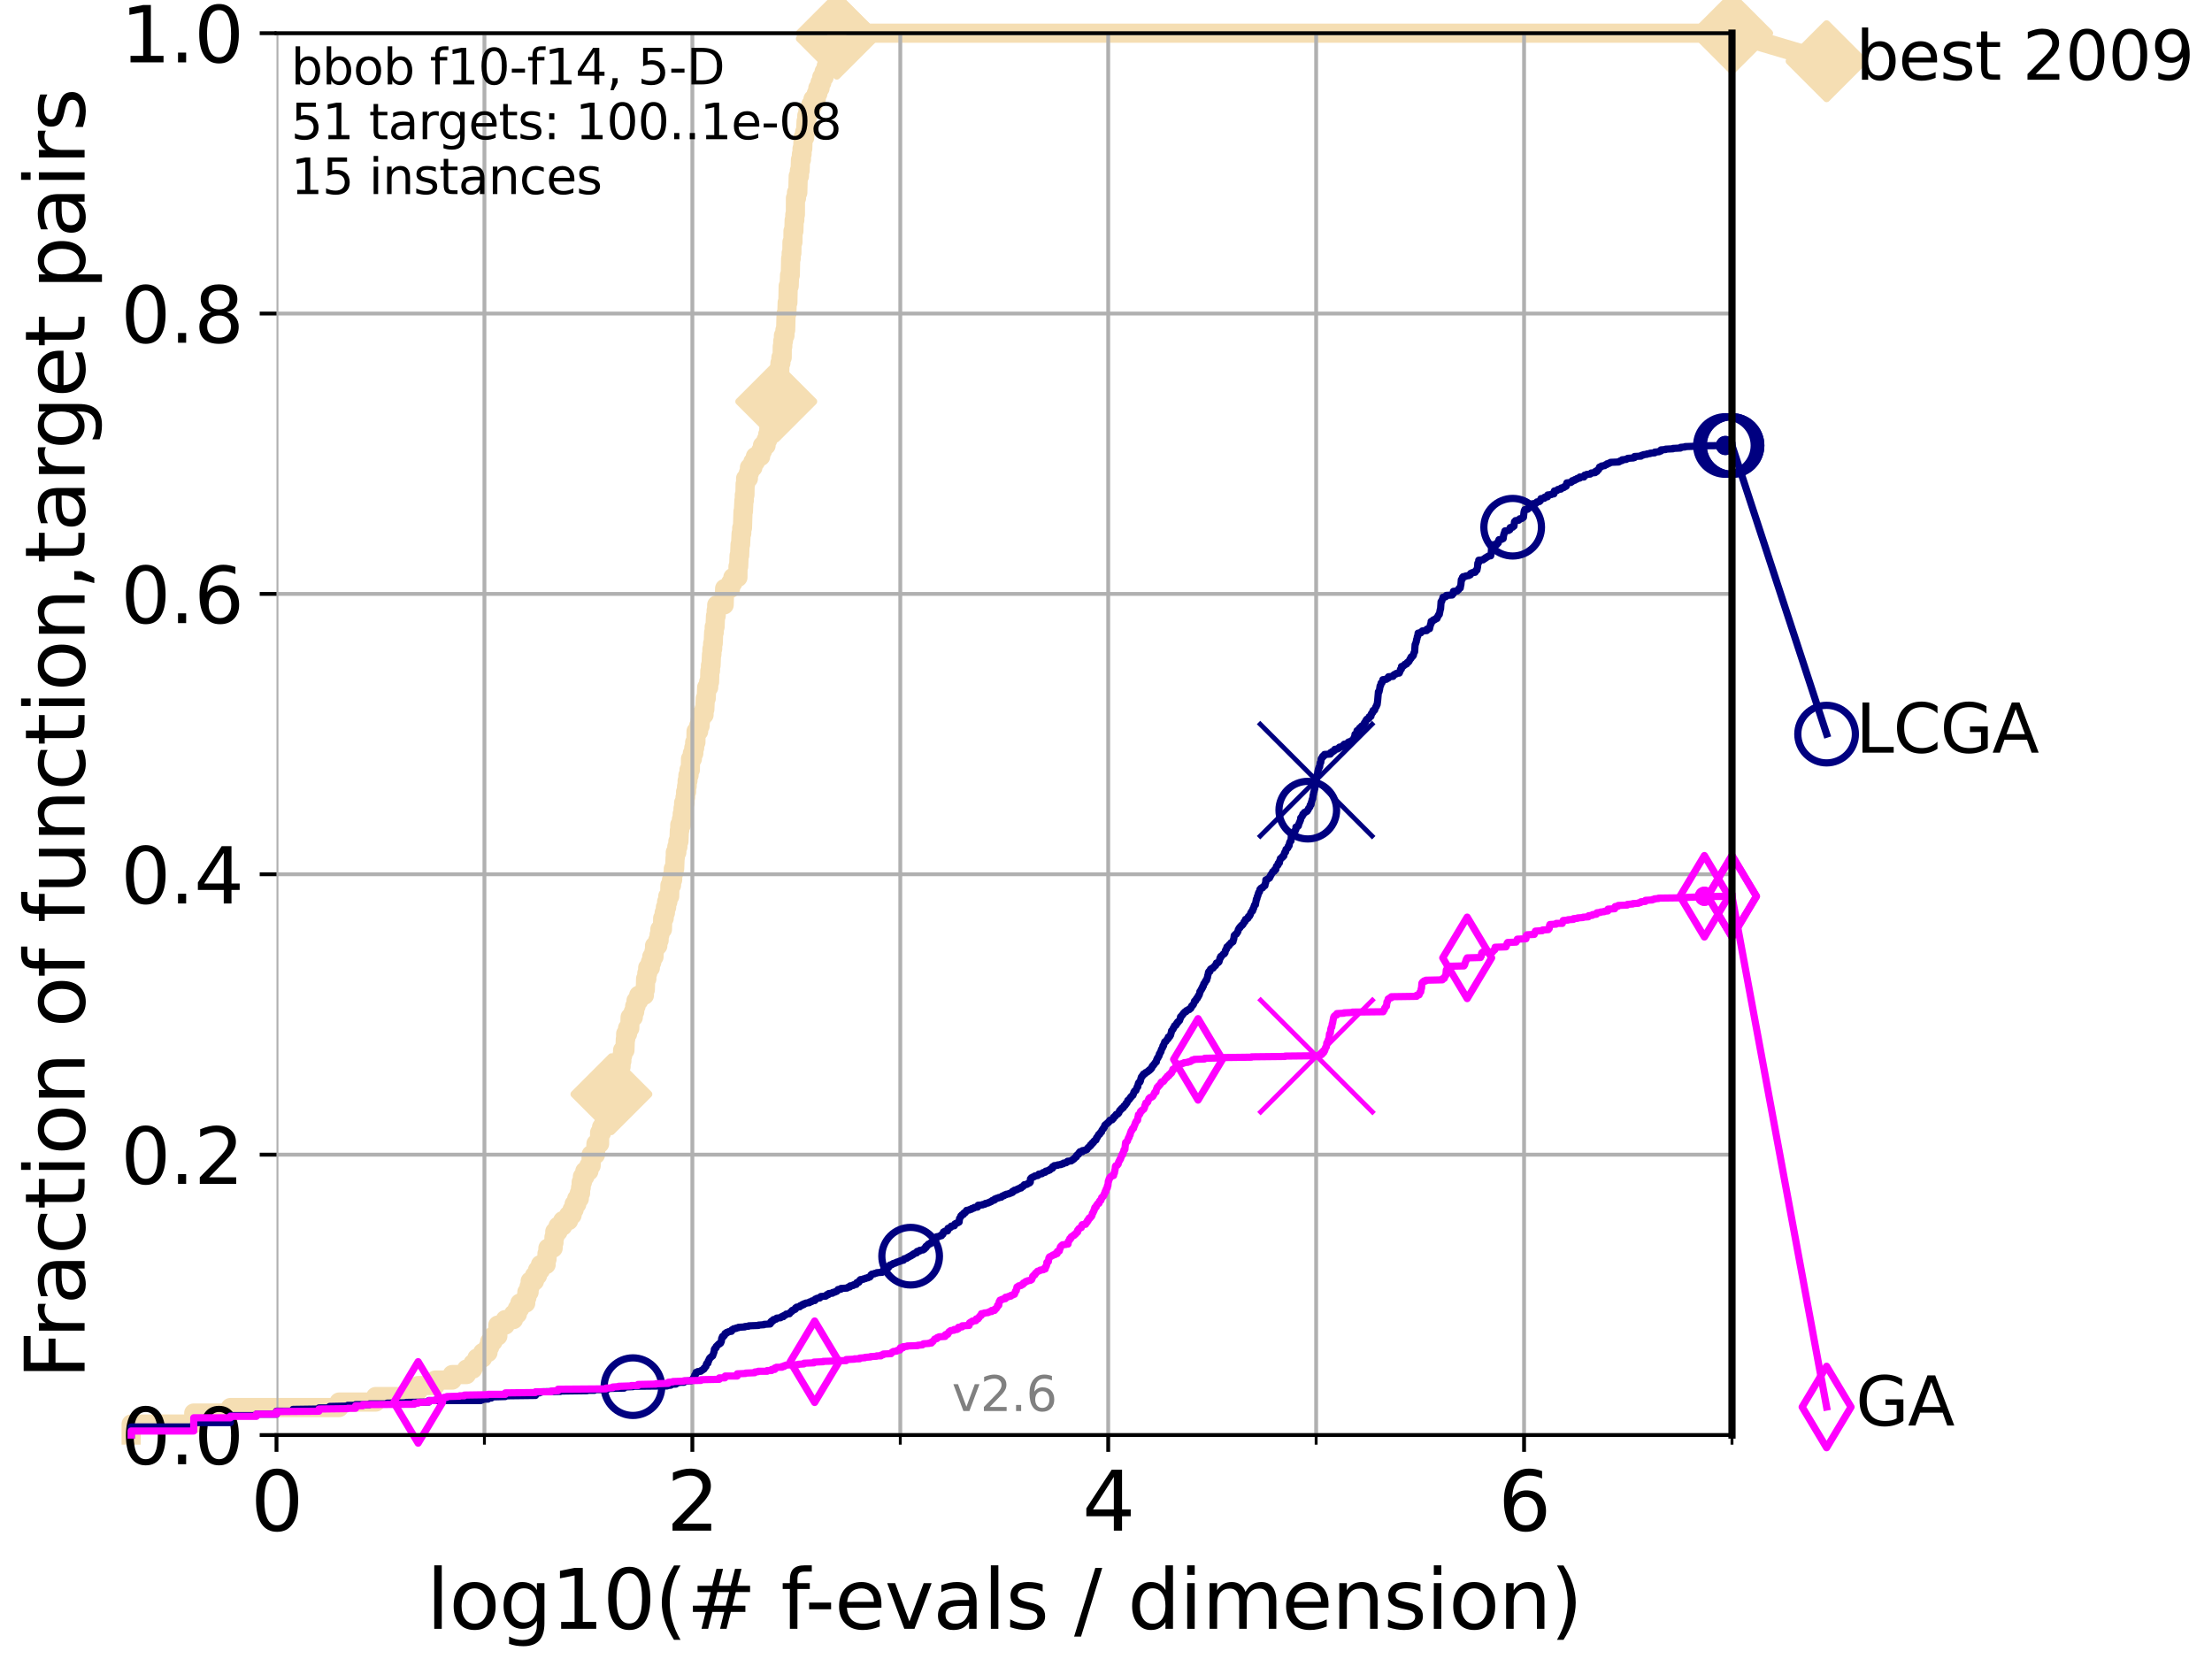 <?xml version="1.0" encoding="utf-8" standalone="no"?>
<!DOCTYPE svg PUBLIC "-//W3C//DTD SVG 1.1//EN"
  "http://www.w3.org/Graphics/SVG/1.1/DTD/svg11.dtd">
<svg xmlns:xlink="http://www.w3.org/1999/xlink" width="460.8pt" height="345.6pt" viewBox="0 0 460.8 345.6" xmlns="http://www.w3.org/2000/svg" version="1.1">
 <defs>
  <style type="text/css">*{stroke-linejoin: round; stroke-linecap: butt}</style>
 </defs>
 <g id="figure_1">
  <g id="patch_1">
   <path d="M 0 345.6 
L 460.8 345.6 
L 460.8 0 
L 0 0 
z
" style="fill: #ffffff"/>
  </g>
  <g id="axes_1">
   <g id="patch_2">
    <path d="M 57.6 298.944 
L 360.806 298.944 
L 360.806 6.912 
L 57.6 6.912 
z
" style="fill: #ffffff"/>
   </g>
   <g id="line2d_1">
    <path d="M 27.324 298.944 
L 27.324 296.654 
L 40.363 296.654 
L 40.363 294.363 
L 47.991 294.363 
L 47.991 293.218 
L 70.639 293.218 
L 70.639 292.073 
L 78.267 292.073 
L 78.267 290.927 
L 85.471 290.927 
L 85.471 289.782 
L 87.108 289.782 
L 87.108 288.637 
L 90.668 288.637 
L 90.668 287.492 
L 94.206 287.492 
L 94.206 286.347 
L 97.182 286.347 
L 97.182 285.201 
L 98.51 285.201 
L 98.51 284.056 
L 99.347 284.056 
L 99.347 282.911 
L 100.535 282.911 
L 100.535 281.766 
L 101.653 281.766 
L 101.653 280.62 
L 102.011 280.62 
L 102.011 279.475 
L 102.708 279.475 
L 102.708 278.33 
L 103.707 278.33 
L 103.707 276.04 
L 105.263 276.04 
L 105.263 274.894 
L 106.974 274.894 
L 106.974 273.749 
L 107.775 273.749 
L 107.775 272.604 
L 108.29 272.604 
L 108.29 271.459 
L 109.52 271.459 
L 109.52 270.313 
L 109.757 270.313 
L 109.757 269.168 
L 110.221 269.168 
L 110.221 268.023 
L 110.449 268.023 
L 110.449 266.878 
L 111.335 266.878 
L 111.335 265.733 
L 111.972 265.733 
L 111.972 264.587 
L 112.589 264.587 
L 112.589 263.442 
L 113.765 263.442 
L 113.765 262.297 
L 113.954 262.297 
L 113.954 261.152 
L 114.142 261.152 
L 114.142 260.006 
L 115.227 260.006 
L 115.227 258.861 
L 115.402 258.861 
L 115.402 257.716 
L 115.576 257.716 
L 115.576 256.571 
L 116.253 256.571 
L 116.253 255.426 
L 117.227 255.426 
L 117.227 254.28 
L 118.451 254.28 
L 118.451 253.135 
L 119.177 253.135 
L 119.177 251.99 
L 119.6 251.99 
L 119.6 250.845 
L 120.149 250.845 
L 120.149 249.699 
L 120.683 249.699 
L 120.683 248.554 
L 120.944 248.554 
L 120.944 247.409 
L 121.073 247.409 
L 121.073 246.264 
L 121.329 246.264 
L 121.329 245.118 
L 121.831 245.118 
L 121.831 243.973 
L 122.678 243.973 
L 122.678 242.828 
L 123.145 242.828 
L 123.145 240.538 
L 124.047 240.538 
L 124.156 238.247 
L 124.907 238.247 
L 124.907 235.957 
L 125.322 235.957 
L 125.322 234.811 
L 125.83 234.811 
L 125.83 233.666 
L 126.517 233.666 
L 126.517 232.521 
L 126.804 232.521 
L 126.899 230.231 
L 126.994 230.231 
L 126.994 229.085 
L 127.181 229.085 
L 127.181 227.94 
L 127.366 227.94 
L 127.366 226.795 
L 127.822 226.795 
L 127.822 225.65 
L 128.001 225.65 
L 128.001 224.504 
L 128.701 224.504 
L 128.701 222.214 
L 129.376 222.214 
L 129.376 221.069 
L 129.541 221.069 
L 129.541 219.924 
L 129.704 219.924 
L 129.704 218.778 
L 130.187 218.778 
L 130.266 216.488 
L 130.345 216.488 
L 130.345 215.343 
L 130.734 215.343 
L 130.734 214.197 
L 131.191 214.197 
L 131.266 211.907 
L 131.929 211.907 
L 131.929 210.762 
L 132.216 210.762 
L 132.216 209.617 
L 132.499 209.617 
L 132.499 208.471 
L 133.052 208.471 
L 133.052 207.326 
L 134.241 207.326 
L 134.241 206.181 
L 134.432 206.181 
L 134.495 203.89 
L 134.746 203.89 
L 134.746 202.745 
L 134.932 202.745 
L 134.932 201.6 
L 135.479 201.6 
L 135.479 200.455 
L 135.776 200.455 
L 135.776 199.31 
L 136.242 199.31 
L 136.242 198.164 
L 136.357 198.164 
L 136.357 197.019 
L 137.031 197.019 
L 137.031 195.874 
L 137.305 195.874 
L 137.305 194.729 
L 137.467 194.729 
L 137.467 193.583 
L 137.998 193.583 
L 138.051 191.293 
L 138.362 191.293 
L 138.362 190.148 
L 138.617 190.148 
L 138.617 189.003 
L 138.869 189.003 
L 138.869 187.857 
L 139.117 187.857 
L 139.117 186.712 
L 139.508 186.712 
L 139.556 184.422 
L 139.891 184.422 
L 139.891 183.276 
L 140.127 183.276 
L 140.127 182.131 
L 140.266 182.131 
L 140.266 180.986 
L 140.543 180.986 
L 140.634 178.696 
L 140.68 178.696 
L 140.68 177.55 
L 140.995 177.55 
L 140.995 176.405 
L 141.217 176.405 
L 141.217 175.26 
L 141.437 175.26 
L 141.524 172.969 
L 141.611 172.969 
L 141.611 171.824 
L 141.953 171.824 
L 141.953 170.679 
L 142.123 170.679 
L 142.123 169.534 
L 142.29 169.534 
L 142.29 168.389 
L 142.415 168.389 
L 142.415 167.243 
L 142.703 167.243 
L 142.703 166.098 
L 142.825 166.098 
L 142.825 164.953 
L 143.026 164.953 
L 143.026 163.808 
L 143.146 163.808 
L 143.146 162.662 
L 143.305 162.662 
L 143.305 161.517 
L 143.541 161.517 
L 143.541 160.372 
L 143.812 160.372 
L 143.85 158.082 
L 144.23 158.082 
L 144.23 156.936 
L 144.529 156.936 
L 144.529 155.791 
L 144.713 155.791 
L 144.713 154.646 
L 144.968 154.646 
L 145.004 152.355 
L 145.538 152.355 
L 145.538 151.21 
L 145.852 151.21 
L 145.852 150.065 
L 145.989 150.065 
L 145.989 148.92 
L 146.662 148.92 
L 146.662 147.774 
L 146.827 147.774 
L 146.925 145.484 
L 147.119 145.484 
L 147.216 143.194 
L 147.629 143.194 
L 147.629 142.048 
L 147.816 142.048 
L 147.878 139.758 
L 148.002 139.758 
L 148.002 138.613 
L 148.125 138.613 
L 148.216 136.322 
L 148.307 136.322 
L 148.307 135.177 
L 148.458 135.177 
L 148.458 134.032 
L 148.578 134.032 
L 148.667 131.741 
L 148.786 131.741 
L 148.786 130.596 
L 148.962 130.596 
L 149.05 128.306 
L 149.195 128.306 
L 149.195 127.16 
L 149.31 127.16 
L 149.31 126.015 
L 150.853 126.015 
L 150.959 122.58 
L 152.181 122.58 
L 152.181 121.434 
L 152.668 121.434 
L 152.668 120.289 
L 153.719 120.289 
L 153.742 117.999 
L 153.877 117.999 
L 153.967 115.708 
L 154.079 115.708 
L 154.168 113.418 
L 154.279 113.418 
L 154.389 111.127 
L 154.52 111.127 
L 154.52 109.982 
L 154.671 109.982 
L 154.779 106.546 
L 154.865 106.546 
L 154.971 104.256 
L 155.056 104.256 
L 155.056 103.111 
L 155.183 103.111 
L 155.225 100.82 
L 155.329 100.82 
L 155.329 99.675 
L 155.904 99.675 
L 155.904 98.53 
L 156.126 98.53 
L 156.126 97.385 
L 156.832 97.385 
L 156.832 96.239 
L 157.363 96.239 
L 157.363 95.094 
L 158.454 95.094 
L 158.454 93.949 
L 158.839 93.949 
L 158.839 92.804 
L 159.585 92.804 
L 159.585 91.659 
L 159.931 91.659 
L 159.931 90.513 
L 160.159 90.513 
L 160.159 89.368 
L 160.335 89.368 
L 160.335 88.223 
L 160.809 88.223 
L 160.809 87.078 
L 160.979 87.078 
L 160.979 85.932 
L 161.255 85.932 
L 161.271 83.642 
L 161.707 83.642 
L 161.707 82.497 
L 161.987 82.497 
L 162.06 80.206 
L 162.248 80.206 
L 162.349 77.916 
L 162.421 77.916 
L 162.478 75.625 
L 162.677 75.625 
L 162.677 74.48 
L 162.943 74.48 
L 162.957 72.19 
L 163.068 72.19 
L 163.068 71.045 
L 163.205 71.045 
L 163.205 69.899 
L 163.518 69.899 
L 163.518 68.754 
L 163.666 68.754 
L 163.76 65.318 
L 163.919 65.318 
L 163.985 63.028 
L 164.129 63.028 
L 164.194 59.592 
L 164.401 59.592 
L 164.479 57.302 
L 164.632 57.302 
L 164.708 53.866 
L 164.822 53.866 
L 164.822 52.721 
L 164.96 52.721 
L 164.985 50.43 
L 165.183 50.43 
L 165.196 48.14 
L 165.38 48.14 
L 165.441 45.85 
L 165.574 45.85 
L 165.574 44.704 
L 165.695 44.704 
L 165.707 41.269 
L 165.922 41.269 
L 165.922 40.123 
L 166.193 40.123 
L 166.287 36.688 
L 166.53 36.688 
L 166.53 35.543 
L 166.679 35.543 
L 166.758 33.252 
L 166.95 33.252 
L 166.95 32.107 
L 167.085 32.107 
L 167.085 30.962 
L 167.229 30.962 
L 167.296 28.671 
L 167.624 28.671 
L 167.624 27.526 
L 167.818 27.526 
L 167.925 25.236 
L 168.074 25.236 
L 168.074 24.09 
L 168.316 24.09 
L 168.316 22.945 
L 168.903 22.945 
L 168.903 21.8 
L 169.364 21.8 
L 169.364 20.655 
L 170.044 20.655 
L 170.044 19.509 
L 170.374 19.509 
L 170.374 18.364 
L 170.828 18.364 
L 170.828 17.219 
L 171.191 17.219 
L 171.191 16.074 
L 171.678 16.074 
L 171.678 14.929 
L 172.119 14.929 
L 172.119 13.783 
L 172.566 13.783 
L 172.566 12.638 
L 172.815 12.638 
L 172.815 11.493 
L 173.101 11.493 
L 173.101 10.348 
L 173.51 10.348 
L 173.51 9.202 
L 174.011 9.202 
L 174.011 8.057 
L 174.325 8.057 
L 174.325 6.912 
L 360.806 6.912 
L 360.806 6.912 
" style="fill: none; stroke: #f5deb3; stroke-width: 4; stroke-linecap: square"/>
   </g>
   <g id="line2d_2">
    <defs>
     <path id="m412536655d" d="M 0 7.778 
L 7.778 0 
L 0 -7.778 
L -7.778 0 
z
" style="stroke: #f5deb3; stroke-width: 1.5; stroke-linejoin: miter"/>
    </defs>
    <g>
     <use xlink:href="#m412536655d" x="127.366" y="227.94" style="fill: #f5deb3; stroke: #f5deb3; stroke-width: 1.5; stroke-linejoin: miter"/>
     <use xlink:href="#m412536655d" x="161.707" y="83.642" style="fill: #f5deb3; stroke: #f5deb3; stroke-width: 1.5; stroke-linejoin: miter"/>
     <use xlink:href="#m412536655d" x="174.325" y="8.057" style="fill: #f5deb3; stroke: #f5deb3; stroke-width: 1.5; stroke-linejoin: miter"/>
     <use xlink:href="#m412536655d" x="174.325" y="6.912" style="fill: #f5deb3; stroke: #f5deb3; stroke-width: 1.5; stroke-linejoin: miter"/>
     <use xlink:href="#m412536655d" x="174.325" y="6.912" style="fill: #f5deb3; stroke: #f5deb3; stroke-width: 1.5; stroke-linejoin: miter"/>
     <use xlink:href="#m412536655d" x="360.806" y="6.912" style="fill: #f5deb3; stroke: #f5deb3; stroke-width: 1.5; stroke-linejoin: miter"/>
    </g>
   </g>
   <g id="line2d_3">
    <path style="fill: none; stroke: #f5deb3; stroke-width: 4; stroke-linecap: square"/>
    <g/>
   </g>
   <g id="line2d_4">
    <path d="M 360.806 6.912 
L 380.515 12.753 
" style="fill: none; stroke: #f5deb3; stroke-width: 4; stroke-linecap: square"/>
    <g>
     <use xlink:href="#m412536655d" x="360.806" y="6.912" style="fill: #f5deb3; stroke: #f5deb3; stroke-width: 1.5; stroke-linejoin: miter"/>
     <use xlink:href="#m412536655d" x="380.515" y="12.753" style="fill: #f5deb3; stroke: #f5deb3; stroke-width: 1.5; stroke-linejoin: miter"/>
    </g>
   </g>
   <g id="matplotlib.axis_1">
    <g id="xtick_1">
     <g id="line2d_5">
      <path d="M 57.6 298.944 
L 57.6 6.912 
" clip-path="url(#pf56e4945e3)" style="fill: none; stroke: #b0b0b0; stroke-width: 0.8; stroke-linecap: square"/>
     </g>
     <g id="line2d_6">
      <defs>
       <path id="m1f63808a6c" d="M 0 0 
L 0 3.5 
" style="stroke: #000000; stroke-width: 0.8"/>
      </defs>
      <g>
       <use xlink:href="#m1f63808a6c" x="57.6" y="298.944" style="stroke: #000000; stroke-width: 0.8"/>
      </g>
     </g>
     <g id="text_1">
      <!-- 0 -->
      <g transform="translate(52.192 318.861)scale(0.17 -0.17)">
       <defs>
        <path id="DejaVuSans-30" d="M 2034 4250 
Q 1547 4250 1301 3770 
Q 1056 3291 1056 2328 
Q 1056 1369 1301 889 
Q 1547 409 2034 409 
Q 2525 409 2770 889 
Q 3016 1369 3016 2328 
Q 3016 3291 2770 3770 
Q 2525 4250 2034 4250 
z
M 2034 4750 
Q 2819 4750 3233 4129 
Q 3647 3509 3647 2328 
Q 3647 1150 3233 529 
Q 2819 -91 2034 -91 
Q 1250 -91 836 529 
Q 422 1150 422 2328 
Q 422 3509 836 4129 
Q 1250 4750 2034 4750 
z
" transform="scale(0.016)"/>
       </defs>
       <use xlink:href="#DejaVuSans-30"/>
      </g>
     </g>
    </g>
    <g id="xtick_2">
     <g id="line2d_7">
      <path d="M 144.23 298.944 
L 144.23 6.912 
" clip-path="url(#pf56e4945e3)" style="fill: none; stroke: #b0b0b0; stroke-width: 0.8; stroke-linecap: square"/>
     </g>
     <g id="line2d_8">
      <g>
       <use xlink:href="#m1f63808a6c" x="144.23" y="298.944" style="stroke: #000000; stroke-width: 0.8"/>
      </g>
     </g>
     <g id="text_2">
      <!-- 2 -->
      <g transform="translate(138.822 318.861)scale(0.17 -0.17)">
       <defs>
        <path id="DejaVuSans-32" d="M 1228 531 
L 3431 531 
L 3431 0 
L 469 0 
L 469 531 
Q 828 903 1448 1529 
Q 2069 2156 2228 2338 
Q 2531 2678 2651 2914 
Q 2772 3150 2772 3378 
Q 2772 3750 2511 3984 
Q 2250 4219 1831 4219 
Q 1534 4219 1204 4116 
Q 875 4013 500 3803 
L 500 4441 
Q 881 4594 1212 4672 
Q 1544 4750 1819 4750 
Q 2544 4750 2975 4387 
Q 3406 4025 3406 3419 
Q 3406 3131 3298 2873 
Q 3191 2616 2906 2266 
Q 2828 2175 2409 1742 
Q 1991 1309 1228 531 
z
" transform="scale(0.016)"/>
       </defs>
       <use xlink:href="#DejaVuSans-32"/>
      </g>
     </g>
    </g>
    <g id="xtick_3">
     <g id="line2d_9">
      <path d="M 230.861 298.944 
L 230.861 6.912 
" clip-path="url(#pf56e4945e3)" style="fill: none; stroke: #b0b0b0; stroke-width: 0.8; stroke-linecap: square"/>
     </g>
     <g id="line2d_10">
      <g>
       <use xlink:href="#m1f63808a6c" x="230.861" y="298.944" style="stroke: #000000; stroke-width: 0.8"/>
      </g>
     </g>
     <g id="text_3">
      <!-- 4 -->
      <g transform="translate(225.453 318.861)scale(0.17 -0.17)">
       <defs>
        <path id="DejaVuSans-34" d="M 2419 4116 
L 825 1625 
L 2419 1625 
L 2419 4116 
z
M 2253 4666 
L 3047 4666 
L 3047 1625 
L 3713 1625 
L 3713 1100 
L 3047 1100 
L 3047 0 
L 2419 0 
L 2419 1100 
L 313 1100 
L 313 1709 
L 2253 4666 
z
" transform="scale(0.016)"/>
       </defs>
       <use xlink:href="#DejaVuSans-34"/>
      </g>
     </g>
    </g>
    <g id="xtick_4">
     <g id="line2d_11">
      <path d="M 317.491 298.944 
L 317.491 6.912 
" clip-path="url(#pf56e4945e3)" style="fill: none; stroke: #b0b0b0; stroke-width: 0.8; stroke-linecap: square"/>
     </g>
     <g id="line2d_12">
      <g>
       <use xlink:href="#m1f63808a6c" x="317.491" y="298.944" style="stroke: #000000; stroke-width: 0.8"/>
      </g>
     </g>
     <g id="text_4">
      <!-- 6 -->
      <g transform="translate(312.083 318.861)scale(0.17 -0.17)">
       <defs>
        <path id="DejaVuSans-36" d="M 2113 2584 
Q 1688 2584 1439 2293 
Q 1191 2003 1191 1497 
Q 1191 994 1439 701 
Q 1688 409 2113 409 
Q 2538 409 2786 701 
Q 3034 994 3034 1497 
Q 3034 2003 2786 2293 
Q 2538 2584 2113 2584 
z
M 3366 4563 
L 3366 3988 
Q 3128 4100 2886 4159 
Q 2644 4219 2406 4219 
Q 1781 4219 1451 3797 
Q 1122 3375 1075 2522 
Q 1259 2794 1537 2939 
Q 1816 3084 2150 3084 
Q 2853 3084 3261 2657 
Q 3669 2231 3669 1497 
Q 3669 778 3244 343 
Q 2819 -91 2113 -91 
Q 1303 -91 875 529 
Q 447 1150 447 2328 
Q 447 3434 972 4092 
Q 1497 4750 2381 4750 
Q 2619 4750 2861 4703 
Q 3103 4656 3366 4563 
z
" transform="scale(0.016)"/>
       </defs>
       <use xlink:href="#DejaVuSans-36"/>
      </g>
     </g>
    </g>
    <g id="xtick_5">
     <g id="line2d_13">
      <path d="M 100.915 298.944 
L 100.915 6.912 
" clip-path="url(#pf56e4945e3)" style="fill: none; stroke: #b0b0b0; stroke-width: 0.8; stroke-linecap: square"/>
     </g>
     <g id="line2d_14">
      <defs>
       <path id="m98828e2854" d="M 0 0 
L 0 2 
" style="stroke: #000000; stroke-width: 0.6"/>
      </defs>
      <g>
       <use xlink:href="#m98828e2854" x="100.915" y="298.944" style="stroke: #000000; stroke-width: 0.6"/>
      </g>
     </g>
    </g>
    <g id="xtick_6">
     <g id="line2d_15">
      <path d="M 187.546 298.944 
L 187.546 6.912 
" clip-path="url(#pf56e4945e3)" style="fill: none; stroke: #b0b0b0; stroke-width: 0.8; stroke-linecap: square"/>
     </g>
     <g id="line2d_16">
      <g>
       <use xlink:href="#m98828e2854" x="187.546" y="298.944" style="stroke: #000000; stroke-width: 0.6"/>
      </g>
     </g>
    </g>
    <g id="xtick_7">
     <g id="line2d_17">
      <path d="M 274.176 298.944 
L 274.176 6.912 
" clip-path="url(#pf56e4945e3)" style="fill: none; stroke: #b0b0b0; stroke-width: 0.8; stroke-linecap: square"/>
     </g>
     <g id="line2d_18">
      <g>
       <use xlink:href="#m98828e2854" x="274.176" y="298.944" style="stroke: #000000; stroke-width: 0.6"/>
      </g>
     </g>
    </g>
    <g id="xtick_8">
     <g id="line2d_19">
      <path d="M 360.806 298.944 
L 360.806 6.912 
" clip-path="url(#pf56e4945e3)" style="fill: none; stroke: #b0b0b0; stroke-width: 0.8; stroke-linecap: square"/>
     </g>
     <g id="line2d_20">
      <g>
       <use xlink:href="#m98828e2854" x="360.806" y="298.944" style="stroke: #000000; stroke-width: 0.6"/>
      </g>
     </g>
    </g>
    <g id="text_5">
     <!-- log10(# f-evals / dimension) -->
     <g transform="translate(88.823 339.314)scale(0.17 -0.17)">
      <defs>
       <path id="DejaVuSans-6c" d="M 603 4863 
L 1178 4863 
L 1178 0 
L 603 0 
L 603 4863 
z
" transform="scale(0.016)"/>
       <path id="DejaVuSans-6f" d="M 1959 3097 
Q 1497 3097 1228 2736 
Q 959 2375 959 1747 
Q 959 1119 1226 758 
Q 1494 397 1959 397 
Q 2419 397 2687 759 
Q 2956 1122 2956 1747 
Q 2956 2369 2687 2733 
Q 2419 3097 1959 3097 
z
M 1959 3584 
Q 2709 3584 3137 3096 
Q 3566 2609 3566 1747 
Q 3566 888 3137 398 
Q 2709 -91 1959 -91 
Q 1206 -91 779 398 
Q 353 888 353 1747 
Q 353 2609 779 3096 
Q 1206 3584 1959 3584 
z
" transform="scale(0.016)"/>
       <path id="DejaVuSans-67" d="M 2906 1791 
Q 2906 2416 2648 2759 
Q 2391 3103 1925 3103 
Q 1463 3103 1205 2759 
Q 947 2416 947 1791 
Q 947 1169 1205 825 
Q 1463 481 1925 481 
Q 2391 481 2648 825 
Q 2906 1169 2906 1791 
z
M 3481 434 
Q 3481 -459 3084 -895 
Q 2688 -1331 1869 -1331 
Q 1566 -1331 1297 -1286 
Q 1028 -1241 775 -1147 
L 775 -588 
Q 1028 -725 1275 -790 
Q 1522 -856 1778 -856 
Q 2344 -856 2625 -561 
Q 2906 -266 2906 331 
L 2906 616 
Q 2728 306 2450 153 
Q 2172 0 1784 0 
Q 1141 0 747 490 
Q 353 981 353 1791 
Q 353 2603 747 3093 
Q 1141 3584 1784 3584 
Q 2172 3584 2450 3431 
Q 2728 3278 2906 2969 
L 2906 3500 
L 3481 3500 
L 3481 434 
z
" transform="scale(0.016)"/>
       <path id="DejaVuSans-31" d="M 794 531 
L 1825 531 
L 1825 4091 
L 703 3866 
L 703 4441 
L 1819 4666 
L 2450 4666 
L 2450 531 
L 3481 531 
L 3481 0 
L 794 0 
L 794 531 
z
" transform="scale(0.016)"/>
       <path id="DejaVuSans-28" d="M 1984 4856 
Q 1566 4138 1362 3434 
Q 1159 2731 1159 2009 
Q 1159 1288 1364 580 
Q 1569 -128 1984 -844 
L 1484 -844 
Q 1016 -109 783 600 
Q 550 1309 550 2009 
Q 550 2706 781 3412 
Q 1013 4119 1484 4856 
L 1984 4856 
z
" transform="scale(0.016)"/>
       <path id="DejaVuSans-23" d="M 3272 2816 
L 2363 2816 
L 2100 1772 
L 3016 1772 
L 3272 2816 
z
M 2803 4594 
L 2478 3297 
L 3391 3297 
L 3719 4594 
L 4219 4594 
L 3897 3297 
L 4872 3297 
L 4872 2816 
L 3775 2816 
L 3519 1772 
L 4513 1772 
L 4513 1294 
L 3397 1294 
L 3072 0 
L 2572 0 
L 2894 1294 
L 1978 1294 
L 1656 0 
L 1153 0 
L 1478 1294 
L 494 1294 
L 494 1772 
L 1594 1772 
L 1856 2816 
L 850 2816 
L 850 3297 
L 1978 3297 
L 2297 4594 
L 2803 4594 
z
" transform="scale(0.016)"/>
       <path id="DejaVuSans-20" transform="scale(0.016)"/>
       <path id="DejaVuSans-66" d="M 2375 4863 
L 2375 4384 
L 1825 4384 
Q 1516 4384 1395 4259 
Q 1275 4134 1275 3809 
L 1275 3500 
L 2222 3500 
L 2222 3053 
L 1275 3053 
L 1275 0 
L 697 0 
L 697 3053 
L 147 3053 
L 147 3500 
L 697 3500 
L 697 3744 
Q 697 4328 969 4595 
Q 1241 4863 1831 4863 
L 2375 4863 
z
" transform="scale(0.016)"/>
       <path id="DejaVuSans-2d" d="M 313 2009 
L 1997 2009 
L 1997 1497 
L 313 1497 
L 313 2009 
z
" transform="scale(0.016)"/>
       <path id="DejaVuSans-65" d="M 3597 1894 
L 3597 1613 
L 953 1613 
Q 991 1019 1311 708 
Q 1631 397 2203 397 
Q 2534 397 2845 478 
Q 3156 559 3463 722 
L 3463 178 
Q 3153 47 2828 -22 
Q 2503 -91 2169 -91 
Q 1331 -91 842 396 
Q 353 884 353 1716 
Q 353 2575 817 3079 
Q 1281 3584 2069 3584 
Q 2775 3584 3186 3129 
Q 3597 2675 3597 1894 
z
M 3022 2063 
Q 3016 2534 2758 2815 
Q 2500 3097 2075 3097 
Q 1594 3097 1305 2825 
Q 1016 2553 972 2059 
L 3022 2063 
z
" transform="scale(0.016)"/>
       <path id="DejaVuSans-76" d="M 191 3500 
L 800 3500 
L 1894 563 
L 2988 3500 
L 3597 3500 
L 2284 0 
L 1503 0 
L 191 3500 
z
" transform="scale(0.016)"/>
       <path id="DejaVuSans-61" d="M 2194 1759 
Q 1497 1759 1228 1600 
Q 959 1441 959 1056 
Q 959 750 1161 570 
Q 1363 391 1709 391 
Q 2188 391 2477 730 
Q 2766 1069 2766 1631 
L 2766 1759 
L 2194 1759 
z
M 3341 1997 
L 3341 0 
L 2766 0 
L 2766 531 
Q 2569 213 2275 61 
Q 1981 -91 1556 -91 
Q 1019 -91 701 211 
Q 384 513 384 1019 
Q 384 1609 779 1909 
Q 1175 2209 1959 2209 
L 2766 2209 
L 2766 2266 
Q 2766 2663 2505 2880 
Q 2244 3097 1772 3097 
Q 1472 3097 1187 3025 
Q 903 2953 641 2809 
L 641 3341 
Q 956 3463 1253 3523 
Q 1550 3584 1831 3584 
Q 2591 3584 2966 3190 
Q 3341 2797 3341 1997 
z
" transform="scale(0.016)"/>
       <path id="DejaVuSans-73" d="M 2834 3397 
L 2834 2853 
Q 2591 2978 2328 3040 
Q 2066 3103 1784 3103 
Q 1356 3103 1142 2972 
Q 928 2841 928 2578 
Q 928 2378 1081 2264 
Q 1234 2150 1697 2047 
L 1894 2003 
Q 2506 1872 2764 1633 
Q 3022 1394 3022 966 
Q 3022 478 2636 193 
Q 2250 -91 1575 -91 
Q 1294 -91 989 -36 
Q 684 19 347 128 
L 347 722 
Q 666 556 975 473 
Q 1284 391 1588 391 
Q 1994 391 2212 530 
Q 2431 669 2431 922 
Q 2431 1156 2273 1281 
Q 2116 1406 1581 1522 
L 1381 1569 
Q 847 1681 609 1914 
Q 372 2147 372 2553 
Q 372 3047 722 3315 
Q 1072 3584 1716 3584 
Q 2034 3584 2315 3537 
Q 2597 3491 2834 3397 
z
" transform="scale(0.016)"/>
       <path id="DejaVuSans-2f" d="M 1625 4666 
L 2156 4666 
L 531 -594 
L 0 -594 
L 1625 4666 
z
" transform="scale(0.016)"/>
       <path id="DejaVuSans-64" d="M 2906 2969 
L 2906 4863 
L 3481 4863 
L 3481 0 
L 2906 0 
L 2906 525 
Q 2725 213 2448 61 
Q 2172 -91 1784 -91 
Q 1150 -91 751 415 
Q 353 922 353 1747 
Q 353 2572 751 3078 
Q 1150 3584 1784 3584 
Q 2172 3584 2448 3432 
Q 2725 3281 2906 2969 
z
M 947 1747 
Q 947 1113 1208 752 
Q 1469 391 1925 391 
Q 2381 391 2643 752 
Q 2906 1113 2906 1747 
Q 2906 2381 2643 2742 
Q 2381 3103 1925 3103 
Q 1469 3103 1208 2742 
Q 947 2381 947 1747 
z
" transform="scale(0.016)"/>
       <path id="DejaVuSans-69" d="M 603 3500 
L 1178 3500 
L 1178 0 
L 603 0 
L 603 3500 
z
M 603 4863 
L 1178 4863 
L 1178 4134 
L 603 4134 
L 603 4863 
z
" transform="scale(0.016)"/>
       <path id="DejaVuSans-6d" d="M 3328 2828 
Q 3544 3216 3844 3400 
Q 4144 3584 4550 3584 
Q 5097 3584 5394 3201 
Q 5691 2819 5691 2113 
L 5691 0 
L 5113 0 
L 5113 2094 
Q 5113 2597 4934 2840 
Q 4756 3084 4391 3084 
Q 3944 3084 3684 2787 
Q 3425 2491 3425 1978 
L 3425 0 
L 2847 0 
L 2847 2094 
Q 2847 2600 2669 2842 
Q 2491 3084 2119 3084 
Q 1678 3084 1418 2786 
Q 1159 2488 1159 1978 
L 1159 0 
L 581 0 
L 581 3500 
L 1159 3500 
L 1159 2956 
Q 1356 3278 1631 3431 
Q 1906 3584 2284 3584 
Q 2666 3584 2933 3390 
Q 3200 3197 3328 2828 
z
" transform="scale(0.016)"/>
       <path id="DejaVuSans-6e" d="M 3513 2113 
L 3513 0 
L 2938 0 
L 2938 2094 
Q 2938 2591 2744 2837 
Q 2550 3084 2163 3084 
Q 1697 3084 1428 2787 
Q 1159 2491 1159 1978 
L 1159 0 
L 581 0 
L 581 3500 
L 1159 3500 
L 1159 2956 
Q 1366 3272 1645 3428 
Q 1925 3584 2291 3584 
Q 2894 3584 3203 3211 
Q 3513 2838 3513 2113 
z
" transform="scale(0.016)"/>
       <path id="DejaVuSans-29" d="M 513 4856 
L 1013 4856 
Q 1481 4119 1714 3412 
Q 1947 2706 1947 2009 
Q 1947 1309 1714 600 
Q 1481 -109 1013 -844 
L 513 -844 
Q 928 -128 1133 580 
Q 1338 1288 1338 2009 
Q 1338 2731 1133 3434 
Q 928 4138 513 4856 
z
" transform="scale(0.016)"/>
      </defs>
      <use xlink:href="#DejaVuSans-6c"/>
      <use xlink:href="#DejaVuSans-6f" x="27.783"/>
      <use xlink:href="#DejaVuSans-67" x="88.965"/>
      <use xlink:href="#DejaVuSans-31" x="152.441"/>
      <use xlink:href="#DejaVuSans-30" x="216.064"/>
      <use xlink:href="#DejaVuSans-28" x="279.688"/>
      <use xlink:href="#DejaVuSans-23" x="318.701"/>
      <use xlink:href="#DejaVuSans-20" x="402.49"/>
      <use xlink:href="#DejaVuSans-66" x="434.277"/>
      <use xlink:href="#DejaVuSans-2d" x="463.982"/>
      <use xlink:href="#DejaVuSans-65" x="500.066"/>
      <use xlink:href="#DejaVuSans-76" x="561.59"/>
      <use xlink:href="#DejaVuSans-61" x="620.77"/>
      <use xlink:href="#DejaVuSans-6c" x="682.049"/>
      <use xlink:href="#DejaVuSans-73" x="709.832"/>
      <use xlink:href="#DejaVuSans-20" x="761.932"/>
      <use xlink:href="#DejaVuSans-2f" x="793.719"/>
      <use xlink:href="#DejaVuSans-20" x="827.41"/>
      <use xlink:href="#DejaVuSans-64" x="859.197"/>
      <use xlink:href="#DejaVuSans-69" x="922.674"/>
      <use xlink:href="#DejaVuSans-6d" x="950.457"/>
      <use xlink:href="#DejaVuSans-65" x="1047.869"/>
      <use xlink:href="#DejaVuSans-6e" x="1109.393"/>
      <use xlink:href="#DejaVuSans-73" x="1172.771"/>
      <use xlink:href="#DejaVuSans-69" x="1224.871"/>
      <use xlink:href="#DejaVuSans-6f" x="1252.654"/>
      <use xlink:href="#DejaVuSans-6e" x="1313.836"/>
      <use xlink:href="#DejaVuSans-29" x="1377.215"/>
     </g>
    </g>
   </g>
   <g id="matplotlib.axis_2">
    <g id="ytick_1">
     <g id="line2d_21">
      <path d="M 57.6 298.944 
L 360.806 298.944 
" clip-path="url(#pf56e4945e3)" style="fill: none; stroke: #b0b0b0; stroke-width: 0.8; stroke-linecap: square"/>
     </g>
     <g id="line2d_22">
      <defs>
       <path id="m0cdab779dc" d="M 0 0 
L -3.5 0 
" style="stroke: #000000; stroke-width: 0.8"/>
      </defs>
      <g>
       <use xlink:href="#m0cdab779dc" x="57.6" y="298.944" style="stroke: #000000; stroke-width: 0.8"/>
      </g>
     </g>
     <g id="text_6">
      <!-- 0.0 -->
      <g transform="translate(25.155 305.023)scale(0.16 -0.16)">
       <defs>
        <path id="DejaVuSans-2e" d="M 684 794 
L 1344 794 
L 1344 0 
L 684 0 
L 684 794 
z
" transform="scale(0.016)"/>
       </defs>
       <use xlink:href="#DejaVuSans-30"/>
       <use xlink:href="#DejaVuSans-2e" x="63.623"/>
       <use xlink:href="#DejaVuSans-30" x="95.41"/>
      </g>
     </g>
    </g>
    <g id="ytick_2">
     <g id="line2d_23">
      <path d="M 57.6 240.538 
L 360.806 240.538 
" clip-path="url(#pf56e4945e3)" style="fill: none; stroke: #b0b0b0; stroke-width: 0.8; stroke-linecap: square"/>
     </g>
     <g id="line2d_24">
      <g>
       <use xlink:href="#m0cdab779dc" x="57.6" y="240.538" style="stroke: #000000; stroke-width: 0.8"/>
      </g>
     </g>
     <g id="text_7">
      <!-- 0.2 -->
      <g transform="translate(25.155 246.616)scale(0.16 -0.16)">
       <use xlink:href="#DejaVuSans-30"/>
       <use xlink:href="#DejaVuSans-2e" x="63.623"/>
       <use xlink:href="#DejaVuSans-32" x="95.41"/>
      </g>
     </g>
    </g>
    <g id="ytick_3">
     <g id="line2d_25">
      <path d="M 57.6 182.131 
L 360.806 182.131 
" clip-path="url(#pf56e4945e3)" style="fill: none; stroke: #b0b0b0; stroke-width: 0.8; stroke-linecap: square"/>
     </g>
     <g id="line2d_26">
      <g>
       <use xlink:href="#m0cdab779dc" x="57.6" y="182.131" style="stroke: #000000; stroke-width: 0.8"/>
      </g>
     </g>
     <g id="text_8">
      <!-- 0.4 -->
      <g transform="translate(25.155 188.21)scale(0.16 -0.16)">
       <use xlink:href="#DejaVuSans-30"/>
       <use xlink:href="#DejaVuSans-2e" x="63.623"/>
       <use xlink:href="#DejaVuSans-34" x="95.41"/>
      </g>
     </g>
    </g>
    <g id="ytick_4">
     <g id="line2d_27">
      <path d="M 57.6 123.725 
L 360.806 123.725 
" clip-path="url(#pf56e4945e3)" style="fill: none; stroke: #b0b0b0; stroke-width: 0.8; stroke-linecap: square"/>
     </g>
     <g id="line2d_28">
      <g>
       <use xlink:href="#m0cdab779dc" x="57.6" y="123.725" style="stroke: #000000; stroke-width: 0.8"/>
      </g>
     </g>
     <g id="text_9">
      <!-- 0.6 -->
      <g transform="translate(25.155 129.804)scale(0.16 -0.16)">
       <use xlink:href="#DejaVuSans-30"/>
       <use xlink:href="#DejaVuSans-2e" x="63.623"/>
       <use xlink:href="#DejaVuSans-36" x="95.41"/>
      </g>
     </g>
    </g>
    <g id="ytick_5">
     <g id="line2d_29">
      <path d="M 57.6 65.318 
L 360.806 65.318 
" clip-path="url(#pf56e4945e3)" style="fill: none; stroke: #b0b0b0; stroke-width: 0.8; stroke-linecap: square"/>
     </g>
     <g id="line2d_30">
      <g>
       <use xlink:href="#m0cdab779dc" x="57.6" y="65.318" style="stroke: #000000; stroke-width: 0.8"/>
      </g>
     </g>
     <g id="text_10">
      <!-- 0.8 -->
      <g transform="translate(25.155 71.397)scale(0.16 -0.16)">
       <defs>
        <path id="DejaVuSans-38" d="M 2034 2216 
Q 1584 2216 1326 1975 
Q 1069 1734 1069 1313 
Q 1069 891 1326 650 
Q 1584 409 2034 409 
Q 2484 409 2743 651 
Q 3003 894 3003 1313 
Q 3003 1734 2745 1975 
Q 2488 2216 2034 2216 
z
M 1403 2484 
Q 997 2584 770 2862 
Q 544 3141 544 3541 
Q 544 4100 942 4425 
Q 1341 4750 2034 4750 
Q 2731 4750 3128 4425 
Q 3525 4100 3525 3541 
Q 3525 3141 3298 2862 
Q 3072 2584 2669 2484 
Q 3125 2378 3379 2068 
Q 3634 1759 3634 1313 
Q 3634 634 3220 271 
Q 2806 -91 2034 -91 
Q 1263 -91 848 271 
Q 434 634 434 1313 
Q 434 1759 690 2068 
Q 947 2378 1403 2484 
z
M 1172 3481 
Q 1172 3119 1398 2916 
Q 1625 2713 2034 2713 
Q 2441 2713 2670 2916 
Q 2900 3119 2900 3481 
Q 2900 3844 2670 4047 
Q 2441 4250 2034 4250 
Q 1625 4250 1398 4047 
Q 1172 3844 1172 3481 
z
" transform="scale(0.016)"/>
       </defs>
       <use xlink:href="#DejaVuSans-30"/>
       <use xlink:href="#DejaVuSans-2e" x="63.623"/>
       <use xlink:href="#DejaVuSans-38" x="95.41"/>
      </g>
     </g>
    </g>
    <g id="ytick_6">
     <g id="line2d_31">
      <path d="M 57.6 6.912 
L 360.806 6.912 
" clip-path="url(#pf56e4945e3)" style="fill: none; stroke: #b0b0b0; stroke-width: 0.8; stroke-linecap: square"/>
     </g>
     <g id="line2d_32">
      <g>
       <use xlink:href="#m0cdab779dc" x="57.6" y="6.912" style="stroke: #000000; stroke-width: 0.8"/>
      </g>
     </g>
     <g id="text_11">
      <!-- 1.0 -->
      <g transform="translate(25.155 12.991)scale(0.16 -0.16)">
       <use xlink:href="#DejaVuSans-31"/>
       <use xlink:href="#DejaVuSans-2e" x="63.623"/>
       <use xlink:href="#DejaVuSans-30" x="95.41"/>
      </g>
     </g>
    </g>
    <g id="text_12">
     <!-- Fraction of function,target pairs -->
     <g transform="translate(17.62 287.313)rotate(-90)scale(0.17 -0.17)">
      <defs>
       <path id="DejaVuSans-46" d="M 628 4666 
L 3309 4666 
L 3309 4134 
L 1259 4134 
L 1259 2759 
L 3109 2759 
L 3109 2228 
L 1259 2228 
L 1259 0 
L 628 0 
L 628 4666 
z
" transform="scale(0.016)"/>
       <path id="DejaVuSans-72" d="M 2631 2963 
Q 2534 3019 2420 3045 
Q 2306 3072 2169 3072 
Q 1681 3072 1420 2755 
Q 1159 2438 1159 1844 
L 1159 0 
L 581 0 
L 581 3500 
L 1159 3500 
L 1159 2956 
Q 1341 3275 1631 3429 
Q 1922 3584 2338 3584 
Q 2397 3584 2469 3576 
Q 2541 3569 2628 3553 
L 2631 2963 
z
" transform="scale(0.016)"/>
       <path id="DejaVuSans-63" d="M 3122 3366 
L 3122 2828 
Q 2878 2963 2633 3030 
Q 2388 3097 2138 3097 
Q 1578 3097 1268 2742 
Q 959 2388 959 1747 
Q 959 1106 1268 751 
Q 1578 397 2138 397 
Q 2388 397 2633 464 
Q 2878 531 3122 666 
L 3122 134 
Q 2881 22 2623 -34 
Q 2366 -91 2075 -91 
Q 1284 -91 818 406 
Q 353 903 353 1747 
Q 353 2603 823 3093 
Q 1294 3584 2113 3584 
Q 2378 3584 2631 3529 
Q 2884 3475 3122 3366 
z
" transform="scale(0.016)"/>
       <path id="DejaVuSans-74" d="M 1172 4494 
L 1172 3500 
L 2356 3500 
L 2356 3053 
L 1172 3053 
L 1172 1153 
Q 1172 725 1289 603 
Q 1406 481 1766 481 
L 2356 481 
L 2356 0 
L 1766 0 
Q 1100 0 847 248 
Q 594 497 594 1153 
L 594 3053 
L 172 3053 
L 172 3500 
L 594 3500 
L 594 4494 
L 1172 4494 
z
" transform="scale(0.016)"/>
       <path id="DejaVuSans-75" d="M 544 1381 
L 544 3500 
L 1119 3500 
L 1119 1403 
Q 1119 906 1312 657 
Q 1506 409 1894 409 
Q 2359 409 2629 706 
Q 2900 1003 2900 1516 
L 2900 3500 
L 3475 3500 
L 3475 0 
L 2900 0 
L 2900 538 
Q 2691 219 2414 64 
Q 2138 -91 1772 -91 
Q 1169 -91 856 284 
Q 544 659 544 1381 
z
M 1991 3584 
L 1991 3584 
z
" transform="scale(0.016)"/>
       <path id="DejaVuSans-2c" d="M 750 794 
L 1409 794 
L 1409 256 
L 897 -744 
L 494 -744 
L 750 256 
L 750 794 
z
" transform="scale(0.016)"/>
       <path id="DejaVuSans-70" d="M 1159 525 
L 1159 -1331 
L 581 -1331 
L 581 3500 
L 1159 3500 
L 1159 2969 
Q 1341 3281 1617 3432 
Q 1894 3584 2278 3584 
Q 2916 3584 3314 3078 
Q 3713 2572 3713 1747 
Q 3713 922 3314 415 
Q 2916 -91 2278 -91 
Q 1894 -91 1617 61 
Q 1341 213 1159 525 
z
M 3116 1747 
Q 3116 2381 2855 2742 
Q 2594 3103 2138 3103 
Q 1681 3103 1420 2742 
Q 1159 2381 1159 1747 
Q 1159 1113 1420 752 
Q 1681 391 2138 391 
Q 2594 391 2855 752 
Q 3116 1113 3116 1747 
z
" transform="scale(0.016)"/>
      </defs>
      <use xlink:href="#DejaVuSans-46"/>
      <use xlink:href="#DejaVuSans-72" x="50.27"/>
      <use xlink:href="#DejaVuSans-61" x="91.383"/>
      <use xlink:href="#DejaVuSans-63" x="152.662"/>
      <use xlink:href="#DejaVuSans-74" x="207.643"/>
      <use xlink:href="#DejaVuSans-69" x="246.852"/>
      <use xlink:href="#DejaVuSans-6f" x="274.635"/>
      <use xlink:href="#DejaVuSans-6e" x="335.816"/>
      <use xlink:href="#DejaVuSans-20" x="399.195"/>
      <use xlink:href="#DejaVuSans-6f" x="430.982"/>
      <use xlink:href="#DejaVuSans-66" x="492.164"/>
      <use xlink:href="#DejaVuSans-20" x="527.369"/>
      <use xlink:href="#DejaVuSans-66" x="559.156"/>
      <use xlink:href="#DejaVuSans-75" x="594.361"/>
      <use xlink:href="#DejaVuSans-6e" x="657.74"/>
      <use xlink:href="#DejaVuSans-63" x="721.119"/>
      <use xlink:href="#DejaVuSans-74" x="776.1"/>
      <use xlink:href="#DejaVuSans-69" x="815.309"/>
      <use xlink:href="#DejaVuSans-6f" x="843.092"/>
      <use xlink:href="#DejaVuSans-6e" x="904.273"/>
      <use xlink:href="#DejaVuSans-2c" x="967.652"/>
      <use xlink:href="#DejaVuSans-74" x="999.439"/>
      <use xlink:href="#DejaVuSans-61" x="1038.648"/>
      <use xlink:href="#DejaVuSans-72" x="1099.928"/>
      <use xlink:href="#DejaVuSans-67" x="1139.291"/>
      <use xlink:href="#DejaVuSans-65" x="1202.768"/>
      <use xlink:href="#DejaVuSans-74" x="1264.291"/>
      <use xlink:href="#DejaVuSans-20" x="1303.5"/>
      <use xlink:href="#DejaVuSans-70" x="1335.287"/>
      <use xlink:href="#DejaVuSans-61" x="1398.764"/>
      <use xlink:href="#DejaVuSans-69" x="1460.043"/>
      <use xlink:href="#DejaVuSans-72" x="1487.826"/>
      <use xlink:href="#DejaVuSans-73" x="1528.939"/>
     </g>
    </g>
   </g>
   <g id="line2d_33">
    <defs>
     <path id="maafd9e233a" d="M 0 1.5 
C 0.398 1.5 0.779 1.342 1.061 1.061 
C 1.342 0.779 1.5 0.398 1.5 0 
C 1.5 -0.398 1.342 -0.779 1.061 -1.061 
C 0.779 -1.342 0.398 -1.5 0 -1.5 
C -0.398 -1.5 -0.779 -1.342 -1.061 -1.061 
C -1.342 -0.779 -1.5 -0.398 -1.5 0 
C -1.5 0.398 -1.342 0.779 -1.061 1.061 
C -0.779 1.342 -0.398 1.5 0 1.5 
z
" style="stroke: #f5deb3"/>
    </defs>
    <g>
     <use xlink:href="#maafd9e233a" x="174.325" y="6.912" style="fill: #f5deb3; stroke: #f5deb3"/>
     <use xlink:href="#maafd9e233a" x="174.325" y="6.912" style="fill: #f5deb3; stroke: #f5deb3"/>
    </g>
   </g>
   <g id="line2d_34">
    <defs>
     <path id="mf66b3859ed" d="M 0 1.5 
C 0.398 1.5 0.779 1.342 1.061 1.061 
C 1.342 0.779 1.5 0.398 1.5 0 
C 1.5 -0.398 1.342 -0.779 1.061 -1.061 
C 0.779 -1.342 0.398 -1.5 0 -1.5 
C -0.398 -1.5 -0.779 -1.342 -1.061 -1.061 
C -1.342 -0.779 -1.5 -0.398 -1.5 0 
C -1.5 0.398 -1.342 0.779 -1.061 1.061 
C -0.779 1.342 -0.398 1.5 0 1.5 
z
" style="stroke: #000080"/>
    </defs>
    <g>
     <use xlink:href="#mf66b3859ed" x="359.439" y="92.804" style="fill: #000080; stroke: #000080"/>
     <use xlink:href="#mf66b3859ed" x="359.439" y="92.804" style="fill: #000080; stroke: #000080"/>
    </g>
   </g>
   <g id="line2d_35">
    <path d="M 27.324 298.944 
L 27.324 297.264 
L 40.363 297.264 
L 40.363 296.348 
L 47.991 296.348 
L 47.991 294.898 
L 53.402 294.898 
L 53.402 294.592 
L 57.6 294.592 
L 57.6 293.981 
L 61.03 293.981 
L 61.03 293.6 
L 66.441 293.523 
L 66.441 293.294 
L 68.657 293.294 
L 68.657 292.989 
L 72.432 292.912 
L 72.432 292.76 
L 74.069 292.76 
L 74.069 292.607 
L 76.969 292.607 
L 76.969 292.454 
L 80.621 292.454 
L 80.621 292.302 
L 84.596 292.225 
L 84.596 292.149 
L 89.324 292.073 
L 89.324 291.767 
L 100.147 291.767 
L 100.147 291.615 
L 100.535 291.615 
L 100.535 291.462 
L 101.653 291.462 
L 101.653 291.233 
L 102.363 291.233 
L 102.363 291.004 
L 105.263 290.927 
L 105.263 290.775 
L 111.55 290.698 
L 111.55 290.24 
L 112.386 290.164 
L 112.386 290.088 
L 112.79 290.011 
L 112.79 289.935 
L 116.746 289.859 
L 116.746 289.782 
L 122.32 289.706 
L 122.32 289.63 
L 123.825 289.63 
L 123.825 289.477 
L 126.517 289.477 
L 126.517 289.248 
L 130.027 289.171 
L 130.027 288.942 
L 131.857 288.866 
L 131.857 288.79 
L 138.969 288.713 
L 138.969 288.637 
L 139.748 288.561 
L 139.748 288.332 
L 140.816 288.332 
L 140.816 288.103 
L 141.48 288.026 
L 141.48 287.95 
L 142.498 287.95 
L 142.498 287.721 
L 144.003 287.644 
L 144.003 287.492 
L 144.38 287.415 
L 144.455 287.034 
L 144.64 286.957 
L 144.713 286.499 
L 144.823 286.499 
L 144.896 286.194 
L 144.968 286.194 
L 145.004 285.888 
L 145.327 285.812 
L 145.327 285.736 
L 145.989 285.659 
L 146.058 285.507 
L 146.329 285.43 
L 146.329 285.354 
L 146.53 285.278 
L 146.53 285.201 
L 146.662 285.201 
L 146.695 284.972 
L 146.86 284.896 
L 146.957 284.743 
L 147.055 284.667 
L 147.119 284.285 
L 147.216 284.209 
L 147.216 284.056 
L 147.471 283.98 
L 147.534 283.522 
L 147.629 283.522 
L 147.723 283.14 
L 147.785 283.14 
L 147.847 282.911 
L 148.033 282.835 
L 148.094 282.682 
L 148.277 282.605 
L 148.368 282.453 
L 148.458 282.453 
L 148.548 282.147 
L 148.608 282.071 
L 148.697 281.689 
L 148.756 281.613 
L 148.815 281.079 
L 148.962 281.002 
L 148.962 280.849 
L 149.166 280.773 
L 149.224 280.468 
L 149.367 280.391 
L 149.453 280.239 
L 149.595 280.162 
L 149.68 280.01 
L 149.959 279.933 
L 149.959 279.781 
L 150.125 279.781 
L 150.235 279.475 
L 150.262 279.475 
L 150.344 278.788 
L 150.425 278.788 
L 150.506 278.406 
L 150.747 278.406 
L 150.747 278.254 
L 150.932 278.177 
L 151.038 277.796 
L 151.375 277.719 
L 151.375 277.566 
L 151.757 277.49 
L 151.757 277.414 
L 152.377 277.337 
L 152.45 277.032 
L 152.74 276.956 
L 152.835 276.803 
L 153.375 276.727 
L 153.375 276.65 
L 153.855 276.574 
L 153.855 276.498 
L 155.162 276.421 
L 155.162 276.345 
L 155.985 276.269 
L 155.985 276.192 
L 158.007 276.116 
L 158.007 276.04 
L 159.165 275.963 
L 159.165 275.887 
L 160.431 275.81 
L 160.494 275.658 
L 160.558 275.658 
L 160.573 275.352 
L 160.731 275.276 
L 160.731 275.2 
L 161.01 275.2 
L 161.01 275.047 
L 161.133 275.047 
L 161.133 274.894 
L 161.662 274.818 
L 161.662 274.742 
L 161.795 274.665 
L 161.795 274.589 
L 162.606 274.513 
L 162.606 274.436 
L 162.817 274.36 
L 162.817 274.284 
L 163.178 274.284 
L 163.274 274.054 
L 163.613 273.978 
L 163.613 273.902 
L 163.773 273.825 
L 163.773 273.749 
L 164.466 273.673 
L 164.568 273.444 
L 164.733 273.367 
L 164.733 273.291 
L 164.935 273.215 
L 165.022 272.986 
L 165.343 272.909 
L 165.343 272.833 
L 165.659 272.757 
L 165.743 272.451 
L 165.958 272.451 
L 165.958 272.298 
L 166.61 272.222 
L 166.701 271.993 
L 167.118 271.917 
L 167.129 271.764 
L 167.45 271.764 
L 167.45 271.611 
L 167.85 271.535 
L 167.85 271.459 
L 168.597 271.382 
L 168.627 271.23 
L 169.075 271.153 
L 169.145 271.001 
L 169.755 270.924 
L 169.842 270.619 
L 170.177 270.542 
L 170.177 270.466 
L 170.782 270.39 
L 170.792 270.237 
L 171.001 270.161 
L 171.001 270.084 
L 172.025 270.008 
L 172.025 269.932 
L 172.238 269.855 
L 172.238 269.703 
L 172.566 269.703 
L 172.641 269.474 
L 173.422 269.397 
L 173.462 269.245 
L 173.949 269.168 
L 173.949 269.092 
L 174.31 269.015 
L 174.31 268.939 
L 174.484 268.863 
L 174.567 268.634 
L 175.194 268.557 
L 175.194 268.405 
L 176.47 268.328 
L 176.47 268.252 
L 176.752 268.176 
L 176.752 268.099 
L 177.05 268.099 
L 177.109 267.87 
L 177.741 267.794 
L 177.81 267.641 
L 178.37 267.565 
L 178.37 267.336 
L 178.486 267.336 
L 178.486 267.183 
L 178.937 267.107 
L 179.038 266.878 
L 179.085 266.878 
L 179.085 266.725 
L 179.232 266.649 
L 179.232 266.572 
L 179.871 266.496 
L 179.871 266.42 
L 180.329 266.343 
L 180.329 266.267 
L 180.814 266.191 
L 180.814 266.114 
L 181.193 266.038 
L 181.251 265.885 
L 181.34 265.885 
L 181.439 265.58 
L 181.62 265.503 
L 181.62 265.427 
L 182.194 265.351 
L 182.194 265.274 
L 182.653 265.198 
L 182.653 265.122 
L 183.794 265.045 
L 183.826 264.816 
L 184.337 264.74 
L 184.346 264.358 
L 184.743 264.282 
L 184.822 264.053 
L 185.089 264.053 
L 185.132 263.747 
L 185.396 263.671 
L 185.404 263.518 
L 185.813 263.442 
L 185.813 263.366 
L 186.063 263.289 
L 186.063 263.213 
L 186.497 263.137 
L 186.497 263.06 
L 186.848 262.984 
L 186.848 262.908 
L 187.288 262.831 
L 187.288 262.755 
L 187.692 262.679 
L 187.692 262.602 
L 188.211 262.526 
L 188.211 262.373 
L 188.377 262.297 
L 188.377 262.22 
L 188.878 262.144 
L 188.958 261.991 
L 189.246 261.915 
L 189.246 261.839 
L 189.509 261.762 
L 189.509 261.686 
L 189.828 261.61 
L 189.908 261.457 
L 190.204 261.381 
L 190.247 261.228 
L 190.541 261.152 
L 190.541 261.075 
L 190.969 260.999 
L 191.054 260.694 
L 191.586 260.617 
L 191.601 260.464 
L 192.277 260.388 
L 192.277 260.312 
L 192.542 260.235 
L 192.605 260.006 
L 192.868 259.93 
L 192.899 259.625 
L 193.188 259.548 
L 193.247 259.319 
L 193.399 259.243 
L 193.399 259.167 
L 193.846 259.09 
L 193.907 258.861 
L 194.134 258.861 
L 194.134 258.708 
L 194.263 258.632 
L 194.263 258.556 
L 194.767 258.479 
L 194.857 258.25 
L 194.966 258.174 
L 195.052 257.869 
L 195.105 257.869 
L 195.11 257.64 
L 195.714 257.563 
L 195.714 257.487 
L 196.155 257.411 
L 196.167 257.182 
L 196.429 257.105 
L 196.537 256.647 
L 196.799 256.571 
L 196.799 256.494 
L 197.397 256.418 
L 197.483 255.884 
L 197.863 255.807 
L 197.863 255.731 
L 198.09 255.655 
L 198.15 255.426 
L 198.809 255.349 
L 198.916 254.967 
L 199.175 254.891 
L 199.175 254.815 
L 199.517 254.738 
L 199.517 254.662 
L 199.797 254.586 
L 199.887 253.822 
L 199.959 253.746 
L 200.049 253.593 
L 200.126 253.517 
L 200.164 253.288 
L 200.344 253.211 
L 200.384 253.059 
L 200.712 252.982 
L 200.809 252.677 
L 201.104 252.601 
L 201.214 252.372 
L 201.261 252.295 
L 201.35 252.143 
L 201.935 252.066 
L 201.935 251.99 
L 202.371 251.913 
L 202.426 251.761 
L 202.874 251.684 
L 202.954 251.532 
L 203.663 251.455 
L 203.762 251.074 
L 204.704 250.997 
L 204.704 250.921 
L 205.201 250.845 
L 205.287 250.692 
L 205.836 250.616 
L 205.836 250.539 
L 206.193 250.463 
L 206.193 250.387 
L 206.518 250.31 
L 206.518 250.234 
L 206.708 250.157 
L 206.708 250.081 
L 207.159 250.005 
L 207.231 249.776 
L 207.599 249.699 
L 207.599 249.623 
L 208.043 249.547 
L 208.043 249.47 
L 208.602 249.394 
L 208.602 249.318 
L 208.769 249.241 
L 208.769 249.165 
L 209.159 249.089 
L 209.236 248.936 
L 209.626 248.86 
L 209.626 248.783 
L 210.189 248.707 
L 210.189 248.631 
L 210.574 248.554 
L 210.574 248.478 
L 210.933 248.401 
L 210.933 248.172 
L 211.3 248.096 
L 211.328 247.943 
L 211.826 247.867 
L 211.934 247.714 
L 212.28 247.638 
L 212.28 247.562 
L 212.71 247.485 
L 212.796 247.256 
L 213.108 247.18 
L 213.108 247.104 
L 213.285 247.027 
L 213.374 246.798 
L 213.941 246.722 
L 213.941 246.645 
L 214.193 246.569 
L 214.193 246.493 
L 214.504 246.416 
L 214.509 246.264 
L 214.629 246.264 
L 214.661 245.577 
L 214.815 245.5 
L 214.851 245.348 
L 215.139 245.271 
L 215.139 245.195 
L 215.475 245.118 
L 215.58 244.966 
L 216.179 244.889 
L 216.179 244.813 
L 216.397 244.737 
L 216.397 244.584 
L 217.062 244.508 
L 217.062 244.431 
L 217.255 244.355 
L 217.255 244.279 
L 217.75 244.202 
L 217.849 243.973 
L 218.337 243.897 
L 218.337 243.821 
L 218.685 243.744 
L 218.728 243.592 
L 218.958 243.515 
L 218.958 243.439 
L 219.263 243.362 
L 219.271 243.057 
L 219.576 242.981 
L 219.606 242.828 
L 220.322 242.752 
L 220.322 242.675 
L 221.036 242.599 
L 221.036 242.523 
L 221.491 242.446 
L 221.55 242.294 
L 222.111 242.217 
L 222.111 242.141 
L 222.34 242.065 
L 222.382 241.912 
L 223.165 241.836 
L 223.252 241.683 
L 223.518 241.606 
L 223.608 241.454 
L 223.801 241.377 
L 223.843 241.225 
L 224.006 241.148 
L 224.006 241.072 
L 224.229 240.996 
L 224.286 240.69 
L 224.448 240.614 
L 224.448 240.538 
L 224.688 240.461 
L 224.778 240.156 
L 224.91 240.08 
L 224.967 239.927 
L 225.482 239.927 
L 225.487 239.698 
L 226.096 239.621 
L 226.096 239.545 
L 226.432 239.469 
L 226.539 239.24 
L 226.647 239.163 
L 226.647 239.087 
L 226.816 239.011 
L 226.816 238.934 
L 226.971 238.858 
L 226.971 238.782 
L 227.165 238.705 
L 227.19 238.476 
L 227.424 238.4 
L 227.528 238.247 
L 227.546 238.247 
L 227.546 238.094 
L 227.785 238.018 
L 227.808 237.865 
L 227.899 237.789 
L 227.899 237.713 
L 228.088 237.636 
L 228.088 237.56 
L 228.315 237.484 
L 228.422 237.026 
L 228.585 236.949 
L 228.647 236.72 
L 228.763 236.644 
L 228.865 236.338 
L 229.109 236.262 
L 229.158 236.033 
L 229.301 235.957 
L 229.301 235.88 
L 229.477 235.804 
L 229.53 235.499 
L 229.619 235.422 
L 229.72 235.193 
L 229.878 235.117 
L 229.943 234.888 
L 230.067 234.811 
L 230.146 234.43 
L 230.278 234.353 
L 230.278 234.277 
L 230.472 234.201 
L 230.565 234.048 
L 230.746 233.972 
L 230.746 233.895 
L 230.943 233.819 
L 230.966 233.666 
L 231.123 233.59 
L 231.21 233.361 
L 231.67 233.285 
L 231.67 233.208 
L 231.816 233.132 
L 231.816 233.055 
L 231.964 232.979 
L 231.964 232.75 
L 232.125 232.674 
L 232.125 232.597 
L 232.355 232.521 
L 232.413 232.292 
L 232.53 232.216 
L 232.53 232.139 
L 232.874 232.063 
L 232.976 231.91 
L 233.078 231.834 
L 233.171 231.529 
L 233.224 231.452 
L 233.224 231.376 
L 233.39 231.299 
L 233.493 231.07 
L 233.707 230.994 
L 233.728 230.841 
L 233.995 230.765 
L 234.105 230.536 
L 234.145 230.46 
L 234.145 230.383 
L 234.357 230.307 
L 234.411 230.154 
L 234.523 230.078 
L 234.573 229.849 
L 234.761 229.772 
L 234.872 229.467 
L 234.938 229.391 
L 234.939 229.238 
L 235.141 229.162 
L 235.141 229.085 
L 235.289 229.009 
L 235.353 228.856 
L 235.425 228.78 
L 235.425 228.704 
L 235.581 228.627 
L 235.59 228.475 
L 235.753 228.398 
L 235.839 228.246 
L 236.013 228.169 
L 236.049 227.94 
L 236.134 227.864 
L 236.218 227.482 
L 236.307 227.406 
L 236.384 227.253 
L 236.628 227.177 
L 236.734 226.871 
L 236.765 226.795 
L 236.843 226.566 
L 236.887 226.49 
L 236.887 226.413 
L 237.011 226.413 
L 237.085 225.879 
L 237.132 225.802 
L 237.158 225.65 
L 237.248 225.573 
L 237.248 225.497 
L 237.457 225.421 
L 237.564 225.192 
L 237.577 225.115 
L 237.679 224.657 
L 237.705 224.581 
L 237.776 224.352 
L 237.929 224.275 
L 237.999 224.046 
L 238.18 223.97 
L 238.21 223.741 
L 238.536 223.665 
L 238.641 223.436 
L 238.94 223.359 
L 238.94 223.283 
L 239.171 223.207 
L 239.225 223.054 
L 239.477 222.978 
L 239.484 222.825 
L 239.718 222.748 
L 239.796 222.596 
L 239.913 222.519 
L 239.987 222.214 
L 240.08 222.138 
L 240.08 222.061 
L 240.241 221.985 
L 240.343 221.756 
L 240.482 221.68 
L 240.579 221.451 
L 240.693 221.374 
L 240.693 221.298 
L 240.883 221.221 
L 240.949 220.763 
L 241.031 220.687 
L 241.085 220.458 
L 241.223 220.382 
L 241.321 220.076 
L 241.437 220 
L 241.516 219.542 
L 241.641 219.465 
L 241.733 219.16 
L 241.849 219.084 
L 241.937 218.626 
L 241.986 218.549 
L 242.092 218.397 
L 242.158 218.32 
L 242.263 217.862 
L 242.382 217.862 
L 242.492 217.404 
L 242.549 217.328 
L 242.641 217.022 
L 242.891 216.946 
L 242.989 216.717 
L 243.084 216.641 
L 243.139 216.488 
L 243.333 216.412 
L 243.381 216.03 
L 243.668 215.953 
L 243.776 215.724 
L 243.845 215.648 
L 243.935 215.266 
L 243.975 215.19 
L 244.056 214.732 
L 244.166 214.656 
L 244.253 214.503 
L 244.359 214.427 
L 244.399 214.197 
L 244.519 214.121 
L 244.626 213.816 
L 244.691 213.739 
L 244.691 213.663 
L 244.963 213.587 
L 245.069 213.358 
L 245.102 213.281 
L 245.102 213.205 
L 245.283 213.129 
L 245.31 212.9 
L 245.521 212.823 
L 245.592 212.67 
L 245.727 212.594 
L 245.809 212.289 
L 245.869 212.212 
L 245.92 211.831 
L 246.093 211.754 
L 246.196 211.525 
L 246.337 211.449 
L 246.387 211.296 
L 246.511 211.22 
L 246.546 211.067 
L 246.674 210.991 
L 246.763 210.838 
L 247.055 210.762 
L 247.139 210.533 
L 247.426 210.456 
L 247.426 210.38 
L 247.771 210.304 
L 247.784 210.151 
L 248.049 210.075 
L 248.158 209.846 
L 248.18 209.769 
L 248.254 209.54 
L 248.46 209.464 
L 248.528 209.311 
L 248.619 209.235 
L 248.679 209.006 
L 248.744 208.929 
L 248.842 208.548 
L 249.086 208.471 
L 249.121 208.242 
L 249.244 208.166 
L 249.253 208.013 
L 249.449 207.937 
L 249.517 207.632 
L 249.664 207.555 
L 249.693 207.326 
L 249.819 207.25 
L 249.927 206.868 
L 249.951 206.792 
L 249.961 206.563 
L 250.087 206.486 
L 250.188 206.181 
L 250.318 206.105 
L 250.355 205.876 
L 250.49 205.799 
L 250.534 205.494 
L 250.683 205.417 
L 250.762 204.959 
L 250.884 204.883 
L 250.884 204.807 
L 251.011 204.73 
L 251.092 204.425 
L 251.182 204.349 
L 251.182 204.272 
L 251.356 204.196 
L 251.46 203.738 
L 251.527 203.661 
L 251.611 203.127 
L 251.66 203.051 
L 251.755 202.516 
L 251.851 202.44 
L 251.851 202.363 
L 252.057 202.363 
L 252.167 201.905 
L 252.384 201.829 
L 252.384 201.753 
L 252.72 201.676 
L 252.816 201.447 
L 252.949 201.371 
L 253.051 201.218 
L 253.225 201.142 
L 253.268 200.913 
L 253.392 200.837 
L 253.414 200.607 
L 253.78 200.531 
L 253.78 200.455 
L 253.932 200.378 
L 254.023 200.073 
L 254.048 199.997 
L 254.156 199.539 
L 254.254 199.539 
L 254.302 199.233 
L 254.518 199.157 
L 254.612 199.004 
L 254.698 198.928 
L 254.798 198.775 
L 255.044 198.699 
L 255.105 198.546 
L 255.195 198.47 
L 255.268 198.012 
L 255.36 197.935 
L 255.379 197.783 
L 255.519 197.706 
L 255.601 197.248 
L 255.801 197.172 
L 255.801 197.095 
L 256.022 197.019 
L 256.067 196.79 
L 256.236 196.714 
L 256.334 196.561 
L 256.42 196.485 
L 256.42 196.408 
L 256.644 196.332 
L 256.644 196.256 
L 256.851 196.179 
L 256.95 195.721 
L 257.012 195.645 
L 257.114 194.881 
L 257.236 194.805 
L 257.33 194.652 
L 257.557 194.576 
L 257.651 194.347 
L 257.765 194.271 
L 257.839 194.042 
L 257.886 194.042 
L 257.958 193.66 
L 258.032 193.583 
L 258.122 193.354 
L 258.301 193.278 
L 258.364 193.049 
L 258.504 192.973 
L 258.504 192.896 
L 258.71 192.82 
L 258.725 192.667 
L 258.927 192.591 
L 259.025 192.362 
L 259.095 192.286 
L 259.156 192.056 
L 259.358 191.98 
L 259.459 191.522 
L 259.777 191.446 
L 259.777 191.369 
L 259.975 191.293 
L 260.074 190.911 
L 260.304 190.835 
L 260.374 190.606 
L 260.469 190.53 
L 260.56 190.148 
L 260.653 190.071 
L 260.753 189.842 
L 260.939 189.766 
L 261.028 189.308 
L 261.152 189.232 
L 261.227 188.85 
L 261.289 188.773 
L 261.336 188.544 
L 261.533 188.468 
L 261.633 187.781 
L 261.664 187.781 
L 261.716 187.323 
L 261.826 187.247 
L 261.937 186.712 
L 262.017 186.636 
L 262.128 186.178 
L 262.146 186.101 
L 262.243 185.872 
L 262.372 185.796 
L 262.479 185.261 
L 262.643 185.185 
L 262.679 185.032 
L 263.024 184.956 
L 263.11 184.727 
L 263.296 184.651 
L 263.296 184.574 
L 263.508 184.498 
L 263.602 183.964 
L 263.671 183.887 
L 263.701 183.276 
L 264.019 183.2 
L 264.019 183.124 
L 264.255 183.047 
L 264.255 182.971 
L 264.477 182.895 
L 264.551 182.589 
L 264.668 182.513 
L 264.747 182.208 
L 264.87 182.131 
L 264.981 181.902 
L 265.058 181.826 
L 265.126 181.597 
L 265.427 181.52 
L 265.495 181.215 
L 265.77 181.139 
L 265.841 180.681 
L 265.907 180.604 
L 265.91 180.452 
L 266.068 180.375 
L 266.068 180.299 
L 266.223 180.222 
L 266.264 179.841 
L 266.513 179.764 
L 266.575 179.306 
L 266.649 179.23 
L 266.724 178.848 
L 266.922 178.772 
L 266.922 178.696 
L 267.155 178.619 
L 267.186 178.39 
L 267.442 178.314 
L 267.552 177.779 
L 267.611 177.703 
L 267.635 177.55 
L 267.816 177.474 
L 267.898 176.94 
L 268.065 176.863 
L 268.151 176.71 
L 268.283 176.634 
L 268.376 176.252 
L 268.541 176.176 
L 268.637 175.565 
L 268.674 175.489 
L 268.776 175.26 
L 268.938 175.184 
L 269.007 174.191 
L 269.078 174.115 
L 269.078 174.038 
L 269.276 173.962 
L 269.336 173.58 
L 269.478 173.504 
L 269.583 173.198 
L 269.817 173.122 
L 269.897 172.893 
L 269.948 172.817 
L 269.972 172.282 
L 270.314 172.206 
L 270.315 172.053 
L 270.47 172.053 
L 270.58 171.595 
L 270.631 171.519 
L 270.723 171.29 
L 270.775 171.213 
L 270.868 170.908 
L 270.923 170.832 
L 270.97 170.374 
L 271.107 170.297 
L 271.204 170.068 
L 271.312 169.992 
L 271.405 169.61 
L 271.601 169.534 
L 271.667 169.381 
L 271.746 169.305 
L 271.746 169.228 
L 272.069 169.152 
L 272.069 169.076 
L 272.308 168.999 
L 272.406 168.77 
L 272.505 168.694 
L 272.608 168.389 
L 272.716 168.312 
L 272.816 168.159 
L 272.879 168.083 
L 272.942 167.701 
L 273.117 167.625 
L 273.214 167.014 
L 273.266 166.938 
L 273.376 166.48 
L 273.457 166.403 
L 273.54 165.64 
L 273.591 165.564 
L 273.673 165.029 
L 273.726 164.953 
L 273.829 164.418 
L 273.893 164.342 
L 273.99 163.044 
L 274.032 162.968 
L 274.09 162.739 
L 274.167 162.662 
L 274.259 162.052 
L 274.295 161.975 
L 274.334 161.517 
L 274.431 161.441 
L 274.535 160.754 
L 274.552 160.677 
L 274.643 160.219 
L 274.702 160.219 
L 274.768 159.838 
L 274.901 159.761 
L 275.003 158.921 
L 275.136 158.845 
L 275.221 158.082 
L 275.322 158.005 
L 275.322 157.929 
L 275.463 157.852 
L 275.539 157.547 
L 275.82 157.471 
L 275.913 157.165 
L 277.136 157.089 
L 277.185 156.784 
L 277.52 156.707 
L 277.52 156.555 
L 277.833 156.478 
L 277.833 156.402 
L 278.034 156.325 
L 278.073 156.096 
L 278.652 156.02 
L 278.652 155.944 
L 278.965 155.867 
L 279.032 155.638 
L 279.552 155.562 
L 279.552 155.486 
L 279.738 155.409 
L 279.738 155.333 
L 279.892 155.333 
L 279.892 155.18 
L 280.035 155.104 
L 280.035 155.028 
L 280.534 154.951 
L 280.534 154.875 
L 280.867 154.799 
L 280.924 154.569 
L 281.424 154.493 
L 281.456 154.34 
L 281.815 154.264 
L 281.87 154.111 
L 281.937 154.035 
L 282.041 153.73 
L 282.118 153.653 
L 282.228 153.272 
L 282.262 153.195 
L 282.272 152.966 
L 282.628 152.89 
L 282.697 152.203 
L 283.05 152.126 
L 283.078 151.897 
L 283.217 151.821 
L 283.217 151.668 
L 283.479 151.592 
L 283.479 151.439 
L 283.701 151.363 
L 283.701 151.21 
L 284.043 151.134 
L 284.149 150.981 
L 284.21 150.905 
L 284.228 150.599 
L 284.443 150.523 
L 284.502 150.141 
L 284.611 150.065 
L 284.708 149.836 
L 285.044 149.76 
L 285.044 149.683 
L 285.216 149.607 
L 285.23 149.301 
L 285.592 149.225 
L 285.675 148.691 
L 285.787 148.691 
L 285.881 148.385 
L 286.003 148.385 
L 286.039 148.004 
L 286.365 147.927 
L 286.447 147.622 
L 286.499 147.545 
L 286.606 147.24 
L 286.716 147.164 
L 286.792 146.858 
L 286.881 146.782 
L 286.991 145.942 
L 286.992 145.942 
L 287.102 144.644 
L 287.106 144.644 
L 287.145 144.11 
L 287.275 144.11 
L 287.379 143.652 
L 287.396 143.575 
L 287.499 142.888 
L 287.608 142.812 
L 287.716 142.277 
L 287.909 142.201 
L 287.983 141.972 
L 288.055 141.896 
L 288.071 141.59 
L 288.803 141.514 
L 288.887 141.361 
L 289.198 141.285 
L 289.243 140.98 
L 290.201 140.903 
L 290.251 140.674 
L 290.428 140.598 
L 290.428 140.521 
L 290.749 140.445 
L 290.857 140.292 
L 291.493 140.216 
L 291.602 139.911 
L 291.633 139.911 
L 291.732 139.453 
L 291.932 139.376 
L 291.954 138.842 
L 292.35 138.765 
L 292.445 138.613 
L 292.646 138.536 
L 292.646 138.384 
L 293.04 138.307 
L 293.148 138.002 
L 293.403 137.926 
L 293.403 137.849 
L 293.534 137.773 
L 293.642 137.467 
L 293.692 137.467 
L 293.753 137.238 
L 293.936 137.162 
L 293.963 136.857 
L 294.238 136.78 
L 294.24 136.628 
L 294.42 136.551 
L 294.522 136.093 
L 294.545 136.017 
L 294.626 135.864 
L 294.692 135.788 
L 294.796 134.261 
L 294.867 134.185 
L 294.973 133.803 
L 295.028 133.726 
L 295.105 133.192 
L 295.173 133.116 
L 295.262 132.581 
L 295.358 132.505 
L 295.417 131.894 
L 296.01 131.818 
L 296.01 131.665 
L 296.219 131.589 
L 296.298 131.436 
L 297.218 131.36 
L 297.247 131.054 
L 297.8 130.978 
L 297.9 130.443 
L 297.928 130.443 
L 298.024 129.985 
L 298.131 129.909 
L 298.131 129.451 
L 298.491 129.375 
L 298.579 129.146 
L 298.947 129.069 
L 298.997 128.916 
L 299.361 128.84 
L 299.46 128.458 
L 299.578 128.382 
L 299.676 128.077 
L 299.834 128 
L 299.938 127.466 
L 299.953 127.39 
L 300.041 126.931 
L 300.096 126.855 
L 300.203 125.328 
L 300.349 125.252 
L 300.452 124.87 
L 300.506 124.794 
L 300.604 124.412 
L 301.137 124.336 
L 301.237 124.183 
L 301.296 124.107 
L 301.296 124.03 
L 302.52 123.954 
L 302.575 123.725 
L 302.773 123.648 
L 302.773 123.19 
L 303.579 123.114 
L 303.602 122.961 
L 303.83 122.885 
L 303.929 122.58 
L 304.194 122.503 
L 304.284 121.969 
L 304.324 121.892 
L 304.423 120.747 
L 304.61 120.671 
L 304.651 120.289 
L 304.786 120.289 
L 304.786 120.136 
L 305.338 120.06 
L 305.338 119.984 
L 305.968 119.907 
L 305.968 119.831 
L 306.282 119.755 
L 306.363 119.449 
L 306.677 119.373 
L 306.677 119.297 
L 307.291 119.22 
L 307.356 119.068 
L 307.44 118.991 
L 307.447 118.839 
L 307.672 118.762 
L 307.775 118.228 
L 307.798 118.151 
L 307.858 117.312 
L 308.015 117.235 
L 308.05 116.701 
L 308.963 116.624 
L 308.963 116.548 
L 309.153 116.472 
L 309.153 116.395 
L 309.422 116.319 
L 309.487 116.166 
L 309.754 116.09 
L 309.754 116.014 
L 310.002 115.937 
L 310.002 115.861 
L 310.543 115.785 
L 310.638 115.25 
L 310.66 115.174 
L 310.762 113.494 
L 311.836 113.418 
L 311.85 113.112 
L 312.106 113.112 
L 312.172 112.654 
L 312.262 112.578 
L 312.262 112.425 
L 312.852 112.349 
L 312.852 112.273 
L 313.137 112.196 
L 313.238 111.433 
L 313.265 111.433 
L 313.36 111.051 
L 313.393 111.051 
L 313.469 110.746 
L 313.511 110.746 
L 313.511 110.593 
L 314.255 110.517 
L 314.255 110.44 
L 314.518 110.364 
L 314.595 109.906 
L 315.117 109.829 
L 315.117 109.677 
L 315.397 109.6 
L 315.494 108.684 
L 315.62 108.684 
L 315.703 108.455 
L 316.366 108.379 
L 316.366 108.302 
L 316.564 108.226 
L 316.576 108.073 
L 317.076 107.997 
L 317.139 107.844 
L 317.36 107.768 
L 317.469 106.775 
L 317.477 106.699 
L 317.544 106.394 
L 317.591 106.394 
L 317.643 106.165 
L 318.245 106.088 
L 318.245 106.012 
L 318.43 105.936 
L 318.539 105.401 
L 319.175 105.325 
L 319.267 104.943 
L 319.971 104.867 
L 319.988 104.714 
L 320.162 104.638 
L 320.162 104.561 
L 320.69 104.485 
L 320.69 104.409 
L 320.876 104.332 
L 320.909 104.103 
L 321.004 104.027 
L 321.004 103.874 
L 321.718 103.798 
L 321.768 103.569 
L 322.388 103.493 
L 322.412 103.111 
L 323.163 103.034 
L 323.163 102.958 
L 323.707 102.882 
L 323.808 102.271 
L 324.356 102.195 
L 324.356 102.118 
L 324.526 102.042 
L 324.526 101.966 
L 325.182 101.889 
L 325.213 101.66 
L 325.759 101.584 
L 325.766 101.431 
L 326.145 101.355 
L 326.145 101.278 
L 326.27 101.278 
L 326.324 100.82 
L 326.392 100.82 
L 326.396 100.591 
L 327.22 100.515 
L 327.22 100.439 
L 327.462 100.362 
L 327.532 100.133 
L 328.058 100.057 
L 328.059 99.904 
L 328.493 99.828 
L 328.536 99.675 
L 329.089 99.599 
L 329.101 99.37 
L 329.961 99.37 
L 330.064 99.141 
L 330.091 99.064 
L 330.091 98.988 
L 330.522 98.912 
L 330.522 98.835 
L 331.281 98.759 
L 331.281 98.683 
L 331.493 98.606 
L 331.493 98.53 
L 332.307 98.454 
L 332.314 98.224 
L 332.67 98.224 
L 332.777 97.919 
L 333.007 97.843 
L 333.116 97.614 
L 333.151 97.537 
L 333.203 97.308 
L 333.594 97.232 
L 333.622 97.079 
L 334.278 97.003 
L 334.376 96.85 
L 334.719 96.774 
L 334.766 96.621 
L 335.195 96.545 
L 335.195 96.468 
L 335.496 96.392 
L 335.496 96.316 
L 337.218 96.239 
L 337.218 96.163 
L 337.514 96.087 
L 337.514 96.01 
L 337.923 95.934 
L 337.923 95.781 
L 338.767 95.705 
L 338.767 95.629 
L 339.098 95.552 
L 339.098 95.476 
L 340.255 95.4 
L 340.255 95.323 
L 340.506 95.323 
L 340.506 95.094 
L 341.866 95.018 
L 341.913 94.865 
L 342.361 94.789 
L 342.361 94.712 
L 343.089 94.636 
L 343.089 94.56 
L 343.758 94.483 
L 343.758 94.407 
L 344.719 94.331 
L 344.721 94.178 
L 345.629 94.102 
L 345.629 94.025 
L 346.004 93.949 
L 346.008 93.72 
L 346.995 93.644 
L 346.995 93.567 
L 348.502 93.491 
L 348.502 93.415 
L 350.07 93.338 
L 350.109 93.186 
L 351.051 93.109 
L 351.051 93.033 
L 353.422 92.956 
L 353.422 92.88 
L 360.806 92.804 
L 360.806 92.804 
" style="fill: none; stroke: #000080; stroke-width: 1.5; stroke-linecap: square"/>
   </g>
   <g id="line2d_36">
    <defs>
     <path id="m9ec335d6b8" d="M 0 6 
C 1.591 6 3.117 5.368 4.243 4.243 
C 5.368 3.117 6 1.591 6 0 
C 6 -1.591 5.368 -3.117 4.243 -4.243 
C 3.117 -5.368 1.591 -6 0 -6 
C -1.591 -6 -3.117 -5.368 -4.243 -4.243 
C -5.368 -3.117 -6 -1.591 -6 0 
C -6 1.591 -5.368 3.117 -4.243 4.243 
C -3.117 5.368 -1.591 6 0 6 
z
" style="stroke: #000080; stroke-width: 1.5"/>
    </defs>
    <g>
     <use xlink:href="#m9ec335d6b8" x="131.857" y="288.866" style="fill-opacity: 0; stroke: #000080; stroke-width: 1.5"/>
     <use xlink:href="#m9ec335d6b8" x="189.704" y="261.686" style="fill-opacity: 0; stroke: #000080; stroke-width: 1.5"/>
     <use xlink:href="#m9ec335d6b8" x="272.436" y="168.77" style="fill-opacity: 0; stroke: #000080; stroke-width: 1.5"/>
     <use xlink:href="#m9ec335d6b8" x="315.117" y="109.829" style="fill-opacity: 0; stroke: #000080; stroke-width: 1.5"/>
     <use xlink:href="#m9ec335d6b8" x="359.439" y="92.804" style="fill-opacity: 0; stroke: #000080; stroke-width: 1.5"/>
     <use xlink:href="#m9ec335d6b8" x="360.806" y="92.804" style="fill-opacity: 0; stroke: #000080; stroke-width: 1.5"/>
    </g>
   </g>
   <g id="line2d_37">
    <path style="fill: none; stroke: #000080; stroke-width: 1.5; stroke-linecap: square"/>
    <g/>
   </g>
   <g id="line2d_38">
    <path d="M 274.176 162.51 
" clip-path="url(#pf56e4945e3)" style="fill: none; stroke: #000080; stroke-width: 1.5; stroke-linecap: square"/>
    <defs>
     <path id="ma40e17c79a" d="M -12 12 
L 12 -12 
M -12 -12 
L 12 12 
" style="stroke: #000080"/>
    </defs>
    <g clip-path="url(#pf56e4945e3)">
     <use xlink:href="#ma40e17c79a" x="274.176" y="162.51" style="fill: #000080; stroke: #000080"/>
    </g>
   </g>
   <g id="line2d_39">
    <defs>
     <path id="m3b425882de" d="M 0 1.5 
C 0.398 1.5 0.779 1.342 1.061 1.061 
C 1.342 0.779 1.5 0.398 1.5 0 
C 1.5 -0.398 1.342 -0.779 1.061 -1.061 
C 0.779 -1.342 0.398 -1.5 0 -1.5 
C -0.398 -1.5 -0.779 -1.342 -1.061 -1.061 
C -1.342 -0.779 -1.5 -0.398 -1.5 0 
C -1.5 0.398 -1.342 0.779 -1.061 1.061 
C -0.779 1.342 -0.398 1.5 0 1.5 
z
" style="stroke: #ff00ff"/>
    </defs>
    <g>
     <use xlink:href="#m3b425882de" x="355.057" y="186.712" style="fill: #ff00ff; stroke: #ff00ff"/>
     <use xlink:href="#m3b425882de" x="355.057" y="186.712" style="fill: #ff00ff; stroke: #ff00ff"/>
    </g>
   </g>
   <g id="line2d_40">
    <path d="M 27.324 298.944 
L 27.324 298.104 
L 40.363 298.104 
L 40.363 295.356 
L 47.991 295.356 
L 47.991 295.05 
L 53.402 295.05 
L 53.402 294.592 
L 57.6 294.592 
L 57.6 294.058 
L 66.441 293.981 
L 66.441 293.523 
L 72.432 293.447 
L 72.432 293.371 
L 74.069 293.371 
L 74.069 292.836 
L 75.575 292.836 
L 75.575 292.607 
L 86.307 292.531 
L 86.307 292.302 
L 87.108 292.302 
L 87.108 292.149 
L 89.324 292.073 
L 89.324 291.767 
L 90.668 291.767 
L 90.668 291.615 
L 91.923 291.615 
L 91.923 291.309 
L 92.52 291.309 
L 92.52 291.08 
L 93.099 291.08 
L 93.099 290.927 
L 95.753 290.851 
L 95.753 290.775 
L 96.718 290.775 
L 96.718 290.622 
L 101.653 290.546 
L 101.653 290.469 
L 105.263 290.469 
L 105.263 290.164 
L 111.55 290.088 
L 111.55 289.935 
L 114.872 289.935 
L 114.872 289.782 
L 116.253 289.706 
L 116.253 289.4 
L 126.226 289.324 
L 126.226 289.171 
L 127.641 289.095 
L 127.641 288.942 
L 128.872 288.866 
L 128.872 288.79 
L 131.49 288.713 
L 131.49 288.637 
L 132.916 288.637 
L 132.916 288.408 
L 136.641 288.332 
L 136.641 288.255 
L 139.216 288.179 
L 139.216 287.95 
L 140.173 287.874 
L 140.173 287.797 
L 142.456 287.721 
L 142.456 287.644 
L 146.023 287.568 
L 146.023 287.415 
L 149.848 287.339 
L 149.848 287.034 
L 151.011 287.034 
L 151.064 286.652 
L 153.582 286.652 
L 153.582 286.194 
L 155.308 286.117 
L 155.308 286.041 
L 157.232 285.965 
L 157.232 285.812 
L 157.971 285.736 
L 157.971 285.659 
L 159.817 285.659 
L 159.817 285.507 
L 160.746 285.507 
L 160.746 285.278 
L 161.407 285.278 
L 161.407 284.972 
L 161.751 284.972 
L 161.751 284.82 
L 162.901 284.82 
L 162.901 284.667 
L 163.342 284.667 
L 163.342 284.514 
L 163.76 284.438 
L 163.76 284.361 
L 166.263 284.285 
L 166.263 284.209 
L 167.472 284.132 
L 167.493 283.98 
L 169.56 283.903 
L 169.56 283.751 
L 171.476 283.674 
L 171.476 283.598 
L 174.195 283.522 
L 174.195 283.445 
L 176.272 283.445 
L 176.272 283.216 
L 178.018 283.14 
L 178.018 283.064 
L 179.08 283.064 
L 179.08 282.911 
L 180.208 282.835 
L 180.208 282.758 
L 181.35 282.682 
L 181.35 282.605 
L 182.634 282.529 
L 182.634 282.453 
L 183.516 282.453 
L 183.516 282.3 
L 184 282.224 
L 184.013 282.071 
L 185.626 281.995 
L 185.701 281.842 
L 185.813 281.766 
L 185.813 281.689 
L 186.095 281.613 
L 186.095 281.537 
L 186.817 281.46 
L 186.91 281.308 
L 187.478 281.231 
L 187.549 280.773 
L 188.102 280.773 
L 188.113 280.544 
L 188.986 280.468 
L 188.986 280.391 
L 191.181 280.315 
L 191.181 280.239 
L 192.166 280.162 
L 192.166 280.086 
L 192.374 280.01 
L 192.374 279.933 
L 193.558 279.857 
L 193.558 279.781 
L 194.028 279.781 
L 194.078 279.552 
L 194.345 279.475 
L 194.423 279.323 
L 194.504 279.246 
L 194.61 279.093 
L 194.719 279.017 
L 194.719 278.941 
L 195.168 278.864 
L 195.246 278.635 
L 195.624 278.559 
L 195.624 278.483 
L 196.884 278.406 
L 196.943 278.025 
L 197.448 277.948 
L 197.534 277.643 
L 197.684 277.566 
L 197.704 277.414 
L 197.939 277.337 
L 198.043 277.185 
L 198.765 277.108 
L 198.765 276.956 
L 199.361 276.956 
L 199.361 276.803 
L 199.65 276.803 
L 199.652 276.498 
L 200.428 276.421 
L 200.428 276.192 
L 201.889 276.116 
L 201.97 275.581 
L 202.18 275.505 
L 202.18 275.429 
L 202.551 275.352 
L 202.563 275.2 
L 203.292 275.123 
L 203.374 274.742 
L 203.772 274.742 
L 203.772 274.589 
L 203.947 274.513 
L 204.054 274.207 
L 204.245 274.131 
L 204.245 274.054 
L 204.395 274.054 
L 204.439 273.673 
L 205.041 273.596 
L 205.041 273.52 
L 205.84 273.444 
L 205.84 273.367 
L 206.193 273.291 
L 206.193 273.215 
L 206.593 273.215 
L 206.593 272.986 
L 207.198 272.986 
L 207.262 272.68 
L 207.548 272.604 
L 207.655 272.375 
L 207.745 272.298 
L 207.807 271.917 
L 208.057 271.917 
L 208.153 271.153 
L 208.257 271.153 
L 208.325 270.848 
L 208.674 270.772 
L 208.674 270.695 
L 209.11 270.619 
L 209.11 270.542 
L 209.444 270.542 
L 209.476 270.237 
L 210.036 270.161 
L 210.036 270.084 
L 210.573 270.008 
L 210.573 269.855 
L 210.973 269.779 
L 210.973 269.703 
L 211.329 269.626 
L 211.414 269.397 
L 211.444 269.321 
L 211.551 268.939 
L 211.715 268.863 
L 211.818 268.252 
L 211.853 268.252 
L 211.853 268.099 
L 212.143 268.023 
L 212.198 267.87 
L 212.705 267.794 
L 212.79 267.641 
L 213.111 267.565 
L 213.202 267.259 
L 213.532 267.183 
L 213.532 267.107 
L 213.679 267.03 
L 213.679 266.954 
L 214.076 266.878 
L 214.076 266.801 
L 214.661 266.725 
L 214.661 266.649 
L 214.916 266.572 
L 215.018 266.267 
L 215.07 266.191 
L 215.113 265.885 
L 215.292 265.809 
L 215.343 265.656 
L 215.572 265.58 
L 215.623 265.351 
L 215.733 265.351 
L 215.733 265.198 
L 215.916 265.122 
L 216.014 264.969 
L 216.142 264.893 
L 216.142 264.816 
L 216.565 264.74 
L 216.672 264.587 
L 217.351 264.511 
L 217.351 264.358 
L 217.733 264.358 
L 217.795 263.9 
L 217.937 263.824 
L 218.037 263.518 
L 218.069 263.442 
L 218.077 262.984 
L 218.218 262.984 
L 218.218 262.831 
L 218.391 262.831 
L 218.496 262.068 
L 218.586 261.991 
L 218.62 261.839 
L 218.903 261.762 
L 218.903 261.686 
L 219.2 261.61 
L 219.305 261.457 
L 219.744 261.381 
L 219.744 261.228 
L 220.223 261.152 
L 220.271 260.694 
L 220.678 260.617 
L 220.769 260.159 
L 220.864 260.083 
L 220.883 259.777 
L 220.994 259.701 
L 220.994 259.625 
L 221.152 259.548 
L 221.152 259.472 
L 221.338 259.396 
L 221.338 259.319 
L 222.063 259.243 
L 222.063 259.167 
L 222.491 259.167 
L 222.576 258.556 
L 222.68 258.479 
L 222.74 258.327 
L 222.82 258.327 
L 222.856 258.021 
L 223.057 258.021 
L 223.163 257.64 
L 223.391 257.563 
L 223.391 257.487 
L 223.665 257.411 
L 223.665 257.334 
L 223.789 257.334 
L 223.789 257.182 
L 224.044 257.105 
L 224.135 256.876 
L 224.338 256.8 
L 224.378 256.647 
L 224.497 256.647 
L 224.502 256.265 
L 224.683 256.189 
L 224.737 255.96 
L 224.967 255.884 
L 224.967 255.807 
L 225.257 255.731 
L 225.355 255.273 
L 225.446 255.196 
L 225.446 255.12 
L 226.151 255.044 
L 226.16 254.815 
L 226.351 254.738 
L 226.436 254.586 
L 226.498 254.586 
L 226.522 254.28 
L 226.687 254.28 
L 226.687 254.051 
L 226.878 253.975 
L 226.878 253.746 
L 227.09 253.746 
L 227.177 253.517 
L 227.354 253.44 
L 227.461 253.211 
L 227.485 253.211 
L 227.556 252.753 
L 227.689 252.677 
L 227.777 252.372 
L 227.837 252.372 
L 227.898 252.066 
L 227.971 252.066 
L 228.02 251.684 
L 228.086 251.608 
L 228.086 251.532 
L 228.351 251.455 
L 228.424 251.074 
L 228.543 250.997 
L 228.651 250.768 
L 228.932 250.692 
L 229.039 250.234 
L 229.157 250.234 
L 229.157 250.081 
L 229.325 250.081 
L 229.428 249.776 
L 229.475 249.699 
L 229.498 249.47 
L 229.682 249.394 
L 229.682 249.318 
L 229.831 249.241 
L 229.886 249.012 
L 229.984 249.012 
L 230.058 248.631 
L 230.143 248.631 
L 230.238 248.172 
L 230.391 248.172 
L 230.431 247.714 
L 230.511 247.638 
L 230.511 247.562 
L 230.672 247.485 
L 230.688 247.027 
L 230.794 247.027 
L 230.891 246.035 
L 230.965 246.035 
L 231.051 245.577 
L 231.184 245.5 
L 231.235 245.271 
L 231.363 245.195 
L 231.363 245.118 
L 231.615 245.042 
L 231.615 244.966 
L 231.978 244.889 
L 232.054 244.431 
L 232.155 244.355 
L 232.26 243.668 
L 232.293 243.668 
L 232.357 242.981 
L 232.44 242.904 
L 232.44 242.828 
L 232.747 242.752 
L 232.856 242.523 
L 232.932 242.523 
L 233.023 242.065 
L 233.088 241.988 
L 233.145 241.836 
L 233.201 241.836 
L 233.28 241.53 
L 233.43 241.454 
L 233.512 241.072 
L 233.562 241.072 
L 233.659 240.767 
L 233.68 240.767 
L 233.68 240.614 
L 233.887 240.538 
L 233.923 240.156 
L 234.033 240.08 
L 234.138 239.545 
L 234.332 239.469 
L 234.44 238.324 
L 234.474 238.324 
L 234.48 238.018 
L 234.672 237.942 
L 234.718 237.789 
L 234.864 237.713 
L 234.971 237.331 
L 234.987 237.331 
L 235.081 237.026 
L 235.205 236.949 
L 235.313 236.491 
L 235.426 236.415 
L 235.5 235.957 
L 235.572 235.88 
L 235.646 235.575 
L 235.793 235.499 
L 235.9 235.117 
L 236.142 235.041 
L 236.229 234.659 
L 236.267 234.659 
L 236.36 234.353 
L 236.432 234.277 
L 236.522 233.895 
L 236.622 233.819 
L 236.677 233.59 
L 236.85 233.514 
L 236.858 233.361 
L 236.977 233.361 
L 237.055 232.674 
L 237.108 232.674 
L 237.153 232.216 
L 237.412 232.139 
L 237.517 231.91 
L 237.53 231.834 
L 237.596 231.529 
L 237.79 231.529 
L 237.842 231.299 
L 238.071 231.223 
L 238.071 231.147 
L 238.268 231.07 
L 238.35 230.841 
L 238.412 230.765 
L 238.523 230.231 
L 238.634 230.154 
L 238.685 229.772 
L 238.974 229.696 
L 238.974 229.62 
L 239.109 229.543 
L 239.208 229.162 
L 239.278 229.085 
L 239.328 228.856 
L 239.551 228.78 
L 239.559 228.627 
L 239.944 228.551 
L 239.944 228.475 
L 240.154 228.398 
L 240.26 228.169 
L 240.337 228.093 
L 240.394 227.864 
L 240.468 227.787 
L 240.544 227.558 
L 240.814 227.482 
L 240.913 226.871 
L 240.988 226.795 
L 241.068 226.49 
L 241.282 226.413 
L 241.35 226.184 
L 241.545 226.108 
L 241.649 225.879 
L 241.793 225.802 
L 241.859 225.497 
L 242.022 225.421 
L 242.022 225.344 
L 242.398 225.268 
L 242.483 225.115 
L 242.571 225.039 
L 242.668 224.81 
L 242.797 224.734 
L 242.852 224.581 
L 243.081 224.504 
L 243.162 224.199 
L 243.495 224.123 
L 243.567 223.817 
L 243.833 223.741 
L 243.895 223.512 
L 244.061 223.512 
L 244.134 223.207 
L 244.221 223.207 
L 244.327 222.748 
L 244.671 222.672 
L 244.759 222.519 
L 244.846 222.519 
L 244.846 222.29 
L 245.028 222.214 
L 245.075 221.832 
L 245.624 221.756 
L 245.624 221.68 
L 246.299 221.603 
L 246.299 221.527 
L 246.661 221.451 
L 246.661 221.374 
L 247.472 221.298 
L 247.472 221.221 
L 247.976 221.145 
L 247.976 221.069 
L 248.233 220.992 
L 248.323 220.84 
L 248.777 220.763 
L 248.777 220.687 
L 250.925 220.611 
L 250.954 220.458 
L 254.772 220.382 
L 254.772 220.305 
L 260.723 220.229 
L 260.723 220.153 
L 267.712 220.076 
L 267.712 220 
L 274.807 219.924 
L 274.847 219.771 
L 275.32 219.695 
L 275.32 219.542 
L 275.546 219.465 
L 275.562 219.313 
L 275.765 219.236 
L 275.821 219.007 
L 275.934 218.931 
L 276.042 218.626 
L 276.053 218.549 
L 276.148 218.168 
L 276.302 218.091 
L 276.399 217.251 
L 276.512 217.175 
L 276.6 216.946 
L 276.63 216.87 
L 276.684 216.641 
L 276.761 216.564 
L 276.87 216.183 
L 276.879 216.106 
L 276.957 215.343 
L 277.12 215.266 
L 277.23 214.35 
L 277.262 214.274 
L 277.322 214.045 
L 277.431 213.968 
L 277.538 213.205 
L 277.609 213.129 
L 277.711 212.441 
L 277.726 212.441 
L 277.832 211.907 
L 277.868 211.831 
L 277.955 211.678 
L 278.134 211.602 
L 278.134 211.525 
L 278.464 211.449 
L 278.505 211.144 
L 279.97 211.067 
L 279.97 210.991 
L 281.72 210.914 
L 281.72 210.838 
L 288.138 210.762 
L 288.215 210.456 
L 288.378 210.38 
L 288.453 209.998 
L 288.56 209.922 
L 288.663 209.693 
L 288.826 209.617 
L 288.929 208.7 
L 289.046 208.624 
L 289.11 208.395 
L 289.168 208.319 
L 289.186 208.09 
L 289.433 208.013 
L 289.539 207.861 
L 289.836 207.861 
L 289.84 207.632 
L 295.108 207.555 
L 295.108 207.326 
L 295.627 207.25 
L 295.731 206.868 
L 295.791 206.792 
L 295.791 206.715 
L 295.962 206.639 
L 296.064 205.952 
L 296.127 205.876 
L 296.206 204.807 
L 296.29 204.807 
L 296.29 204.654 
L 296.448 204.578 
L 296.448 204.501 
L 296.656 204.501 
L 296.656 204.349 
L 297.026 204.349 
L 297.026 204.196 
L 300.473 204.119 
L 300.473 203.89 
L 300.876 203.814 
L 300.982 203.432 
L 301.063 203.356 
L 301.119 203.203 
L 301.186 203.203 
L 301.294 202.058 
L 301.369 201.982 
L 301.477 201.676 
L 301.49 201.6 
L 301.49 201.524 
L 301.647 201.524 
L 301.647 201.295 
L 304.966 201.218 
L 305.065 201.066 
L 305.117 200.989 
L 305.22 200.531 
L 305.275 200.455 
L 305.364 200.149 
L 305.447 200.073 
L 305.462 199.844 
L 305.59 199.844 
L 305.641 199.539 
L 308.417 199.462 
L 308.476 199.233 
L 308.586 199.157 
L 308.633 198.622 
L 308.701 198.622 
L 308.701 198.47 
L 308.891 198.47 
L 308.891 198.317 
L 310.941 198.317 
L 311.051 198.088 
L 311.206 198.012 
L 311.206 197.935 
L 311.387 197.859 
L 311.459 197.324 
L 313.732 197.248 
L 313.843 196.943 
L 313.859 196.943 
L 313.96 196.485 
L 314.074 196.485 
L 314.074 196.332 
L 315.839 196.256 
L 315.898 196.103 
L 315.974 196.027 
L 316.085 195.645 
L 317.887 195.568 
L 317.96 194.881 
L 318.107 194.805 
L 318.107 194.729 
L 319.617 194.652 
L 319.713 194.271 
L 319.789 194.271 
L 319.852 193.965 
L 321.277 193.889 
L 321.33 193.736 
L 322.549 193.66 
L 322.549 193.507 
L 322.733 193.431 
L 322.81 192.744 
L 322.869 192.667 
L 322.869 192.591 
L 324.183 192.515 
L 324.183 192.362 
L 325.459 192.362 
L 325.557 191.98 
L 325.638 191.98 
L 325.638 191.751 
L 326.63 191.675 
L 326.63 191.598 
L 327.783 191.522 
L 327.783 191.369 
L 328.659 191.293 
L 328.659 191.217 
L 329.776 191.14 
L 329.776 191.064 
L 330.893 190.988 
L 330.941 190.759 
L 331.716 190.682 
L 331.753 190.53 
L 332.561 190.453 
L 332.661 190.148 
L 333.4 190.071 
L 333.4 189.995 
L 334.203 189.919 
L 334.203 189.842 
L 334.941 189.766 
L 334.966 189.384 
L 336.379 189.308 
L 336.466 188.85 
L 337.109 188.773 
L 337.109 188.621 
L 338.981 188.544 
L 339.037 188.392 
L 340.143 188.315 
L 340.143 188.239 
L 341.327 188.163 
L 341.327 188.086 
L 341.776 188.01 
L 341.825 187.857 
L 342.776 187.781 
L 342.789 187.552 
L 344.209 187.476 
L 344.209 187.399 
L 344.646 187.323 
L 344.646 187.247 
L 345.531 187.17 
L 345.531 187.094 
L 351.356 187.017 
L 351.356 186.941 
L 353.402 186.865 
L 353.402 186.788 
L 360.806 186.712 
L 360.806 186.712 
" style="fill: none; stroke: #ff00ff; stroke-width: 1.5; stroke-linecap: square"/>
   </g>
   <g id="line2d_41">
    <defs>
     <path id="m87997fba15" d="M 0 8.485 
L 5.091 0 
L 0 -8.485 
L -5.091 0 
z
" style="stroke: #ff00ff; stroke-width: 1.5; stroke-linejoin: miter"/>
    </defs>
    <g>
     <use xlink:href="#m87997fba15" x="87.108" y="292.149" style="fill-opacity: 0; stroke: #ff00ff; stroke-width: 1.5; stroke-linejoin: miter"/>
     <use xlink:href="#m87997fba15" x="169.707" y="283.674" style="fill-opacity: 0; stroke: #ff00ff; stroke-width: 1.5; stroke-linejoin: miter"/>
     <use xlink:href="#m87997fba15" x="249.577" y="220.687" style="fill-opacity: 0; stroke: #ff00ff; stroke-width: 1.5; stroke-linejoin: miter"/>
     <use xlink:href="#m87997fba15" x="305.641" y="199.539" style="fill-opacity: 0; stroke: #ff00ff; stroke-width: 1.5; stroke-linejoin: miter"/>
     <use xlink:href="#m87997fba15" x="355.057" y="186.712" style="fill-opacity: 0; stroke: #ff00ff; stroke-width: 1.5; stroke-linejoin: miter"/>
     <use xlink:href="#m87997fba15" x="360.806" y="186.712" style="fill-opacity: 0; stroke: #ff00ff; stroke-width: 1.5; stroke-linejoin: miter"/>
    </g>
   </g>
   <g id="line2d_42">
    <path style="fill: none; stroke: #ff00ff; stroke-width: 1.5; stroke-linecap: square"/>
    <g/>
   </g>
   <g id="line2d_43">
    <path d="M 274.255 220 
" clip-path="url(#pf56e4945e3)" style="fill: none; stroke: #ff00ff; stroke-width: 1.5; stroke-linecap: square"/>
    <defs>
     <path id="mc674d57eed" d="M -12 12 
L 12 -12 
M -12 -12 
L 12 12 
" style="stroke: #ff00ff"/>
    </defs>
    <g clip-path="url(#pf56e4945e3)">
     <use xlink:href="#mc674d57eed" x="274.255" y="220" style="fill: #ff00ff; stroke: #ff00ff"/>
    </g>
   </g>
   <g id="line2d_44">
    <path d="M 360.806 186.712 
L 380.515 293.103 
" style="fill: none; stroke: #ff00ff; stroke-width: 1.5; stroke-linecap: square"/>
    <g>
     <use xlink:href="#m87997fba15" x="360.806" y="186.712" style="fill-opacity: 0; stroke: #ff00ff; stroke-width: 1.5; stroke-linejoin: miter"/>
     <use xlink:href="#m87997fba15" x="380.515" y="293.103" style="fill-opacity: 0; stroke: #ff00ff; stroke-width: 1.5; stroke-linejoin: miter"/>
    </g>
   </g>
   <g id="line2d_45">
    <path d="M 360.806 92.804 
L 380.515 152.928 
" style="fill: none; stroke: #000080; stroke-width: 1.5; stroke-linecap: square"/>
    <g>
     <use xlink:href="#m9ec335d6b8" x="360.806" y="92.804" style="fill-opacity: 0; stroke: #000080; stroke-width: 1.5"/>
     <use xlink:href="#m9ec335d6b8" x="380.515" y="152.928" style="fill-opacity: 0; stroke: #000080; stroke-width: 1.5"/>
    </g>
   </g>
   <g id="line2d_46">
    <path d="M 360.806 298.944 
L 360.806 6.912 
" style="fill: none; stroke: #000000; stroke-width: 1.5; stroke-linecap: square"/>
   </g>
   <g id="patch_3">
    <path d="M 57.6 298.944 
L 360.806 298.944 
" style="fill: none; stroke: #000000; stroke-width: 0.8; stroke-linejoin: miter; stroke-linecap: square"/>
   </g>
   <g id="patch_4">
    <path d="M 57.6 6.912 
L 360.806 6.912 
" style="fill: none; stroke: #000000; stroke-width: 0.8; stroke-linejoin: miter; stroke-linecap: square"/>
   </g>
   <g id="text_13">
    <!-- GA -->
    <g transform="translate(386.579 296.966)scale(0.14 -0.14)">
     <defs>
      <path id="DejaVuSans-47" d="M 3809 666 
L 3809 1919 
L 2778 1919 
L 2778 2438 
L 4434 2438 
L 4434 434 
Q 4069 175 3628 42 
Q 3188 -91 2688 -91 
Q 1594 -91 976 548 
Q 359 1188 359 2328 
Q 359 3472 976 4111 
Q 1594 4750 2688 4750 
Q 3144 4750 3555 4637 
Q 3966 4525 4313 4306 
L 4313 3634 
Q 3963 3931 3569 4081 
Q 3175 4231 2741 4231 
Q 1884 4231 1454 3753 
Q 1025 3275 1025 2328 
Q 1025 1384 1454 906 
Q 1884 428 2741 428 
Q 3075 428 3337 486 
Q 3600 544 3809 666 
z
" transform="scale(0.016)"/>
      <path id="DejaVuSans-41" d="M 2188 4044 
L 1331 1722 
L 3047 1722 
L 2188 4044 
z
M 1831 4666 
L 2547 4666 
L 4325 0 
L 3669 0 
L 3244 1197 
L 1141 1197 
L 716 0 
L 50 0 
L 1831 4666 
z
" transform="scale(0.016)"/>
     </defs>
     <use xlink:href="#DejaVuSans-47"/>
     <use xlink:href="#DejaVuSans-41" x="77.49"/>
    </g>
   </g>
   <g id="text_14">
    <!-- LCGA -->
    <g transform="translate(386.579 156.791)scale(0.14 -0.14)">
     <defs>
      <path id="DejaVuSans-4c" d="M 628 4666 
L 1259 4666 
L 1259 531 
L 3531 531 
L 3531 0 
L 628 0 
L 628 4666 
z
" transform="scale(0.016)"/>
      <path id="DejaVuSans-43" d="M 4122 4306 
L 4122 3641 
Q 3803 3938 3442 4084 
Q 3081 4231 2675 4231 
Q 1875 4231 1450 3742 
Q 1025 3253 1025 2328 
Q 1025 1406 1450 917 
Q 1875 428 2675 428 
Q 3081 428 3442 575 
Q 3803 722 4122 1019 
L 4122 359 
Q 3791 134 3420 21 
Q 3050 -91 2638 -91 
Q 1578 -91 968 557 
Q 359 1206 359 2328 
Q 359 3453 968 4101 
Q 1578 4750 2638 4750 
Q 3056 4750 3426 4639 
Q 3797 4528 4122 4306 
z
" transform="scale(0.016)"/>
     </defs>
     <use xlink:href="#DejaVuSans-4c"/>
     <use xlink:href="#DejaVuSans-43" x="55.713"/>
     <use xlink:href="#DejaVuSans-47" x="125.537"/>
     <use xlink:href="#DejaVuSans-41" x="203.027"/>
    </g>
   </g>
   <g id="text_15">
    <!-- best 2009 -->
    <g transform="translate(386.579 16.616)scale(0.14 -0.14)">
     <defs>
      <path id="DejaVuSans-62" d="M 3116 1747 
Q 3116 2381 2855 2742 
Q 2594 3103 2138 3103 
Q 1681 3103 1420 2742 
Q 1159 2381 1159 1747 
Q 1159 1113 1420 752 
Q 1681 391 2138 391 
Q 2594 391 2855 752 
Q 3116 1113 3116 1747 
z
M 1159 2969 
Q 1341 3281 1617 3432 
Q 1894 3584 2278 3584 
Q 2916 3584 3314 3078 
Q 3713 2572 3713 1747 
Q 3713 922 3314 415 
Q 2916 -91 2278 -91 
Q 1894 -91 1617 61 
Q 1341 213 1159 525 
L 1159 0 
L 581 0 
L 581 4863 
L 1159 4863 
L 1159 2969 
z
" transform="scale(0.016)"/>
      <path id="DejaVuSans-39" d="M 703 97 
L 703 672 
Q 941 559 1184 500 
Q 1428 441 1663 441 
Q 2288 441 2617 861 
Q 2947 1281 2994 2138 
Q 2813 1869 2534 1725 
Q 2256 1581 1919 1581 
Q 1219 1581 811 2004 
Q 403 2428 403 3163 
Q 403 3881 828 4315 
Q 1253 4750 1959 4750 
Q 2769 4750 3195 4129 
Q 3622 3509 3622 2328 
Q 3622 1225 3098 567 
Q 2575 -91 1691 -91 
Q 1453 -91 1209 -44 
Q 966 3 703 97 
z
M 1959 2075 
Q 2384 2075 2632 2365 
Q 2881 2656 2881 3163 
Q 2881 3666 2632 3958 
Q 2384 4250 1959 4250 
Q 1534 4250 1286 3958 
Q 1038 3666 1038 3163 
Q 1038 2656 1286 2365 
Q 1534 2075 1959 2075 
z
" transform="scale(0.016)"/>
     </defs>
     <use xlink:href="#DejaVuSans-62"/>
     <use xlink:href="#DejaVuSans-65" x="63.477"/>
     <use xlink:href="#DejaVuSans-73" x="125"/>
     <use xlink:href="#DejaVuSans-74" x="177.1"/>
     <use xlink:href="#DejaVuSans-20" x="216.309"/>
     <use xlink:href="#DejaVuSans-32" x="248.096"/>
     <use xlink:href="#DejaVuSans-30" x="311.719"/>
     <use xlink:href="#DejaVuSans-30" x="375.342"/>
     <use xlink:href="#DejaVuSans-39" x="438.965"/>
    </g>
   </g>
   <g id="text_16">
    <!-- bbob f10-f14, 5-D -->
    <g transform="translate(60.632 17.583)scale(0.102 -0.102)">
     <defs>
      <path id="DejaVuSans-35" d="M 691 4666 
L 3169 4666 
L 3169 4134 
L 1269 4134 
L 1269 2991 
Q 1406 3038 1543 3061 
Q 1681 3084 1819 3084 
Q 2600 3084 3056 2656 
Q 3513 2228 3513 1497 
Q 3513 744 3044 326 
Q 2575 -91 1722 -91 
Q 1428 -91 1123 -41 
Q 819 9 494 109 
L 494 744 
Q 775 591 1075 516 
Q 1375 441 1709 441 
Q 2250 441 2565 725 
Q 2881 1009 2881 1497 
Q 2881 1984 2565 2268 
Q 2250 2553 1709 2553 
Q 1456 2553 1204 2497 
Q 953 2441 691 2322 
L 691 4666 
z
" transform="scale(0.016)"/>
      <path id="DejaVuSans-44" d="M 1259 4147 
L 1259 519 
L 2022 519 
Q 2988 519 3436 956 
Q 3884 1394 3884 2338 
Q 3884 3275 3436 3711 
Q 2988 4147 2022 4147 
L 1259 4147 
z
M 628 4666 
L 1925 4666 
Q 3281 4666 3915 4102 
Q 4550 3538 4550 2338 
Q 4550 1131 3912 565 
Q 3275 0 1925 0 
L 628 0 
L 628 4666 
z
" transform="scale(0.016)"/>
     </defs>
     <use xlink:href="#DejaVuSans-62"/>
     <use xlink:href="#DejaVuSans-62" x="63.477"/>
     <use xlink:href="#DejaVuSans-6f" x="126.953"/>
     <use xlink:href="#DejaVuSans-62" x="188.135"/>
     <use xlink:href="#DejaVuSans-20" x="251.611"/>
     <use xlink:href="#DejaVuSans-66" x="283.398"/>
     <use xlink:href="#DejaVuSans-31" x="318.604"/>
     <use xlink:href="#DejaVuSans-30" x="382.227"/>
     <use xlink:href="#DejaVuSans-2d" x="445.85"/>
     <use xlink:href="#DejaVuSans-66" x="481.934"/>
     <use xlink:href="#DejaVuSans-31" x="517.139"/>
     <use xlink:href="#DejaVuSans-34" x="580.762"/>
     <use xlink:href="#DejaVuSans-2c" x="644.385"/>
     <use xlink:href="#DejaVuSans-20" x="676.172"/>
     <use xlink:href="#DejaVuSans-35" x="707.959"/>
     <use xlink:href="#DejaVuSans-2d" x="771.582"/>
     <use xlink:href="#DejaVuSans-44" x="807.666"/>
    </g>
    <!-- 51 targets: 100..1e-08 -->
    <g transform="translate(60.632 29.004)scale(0.102 -0.102)">
     <defs>
      <path id="DejaVuSans-3a" d="M 750 794 
L 1409 794 
L 1409 0 
L 750 0 
L 750 794 
z
M 750 3309 
L 1409 3309 
L 1409 2516 
L 750 2516 
L 750 3309 
z
" transform="scale(0.016)"/>
     </defs>
     <use xlink:href="#DejaVuSans-35"/>
     <use xlink:href="#DejaVuSans-31" x="63.623"/>
     <use xlink:href="#DejaVuSans-20" x="127.246"/>
     <use xlink:href="#DejaVuSans-74" x="159.033"/>
     <use xlink:href="#DejaVuSans-61" x="198.242"/>
     <use xlink:href="#DejaVuSans-72" x="259.521"/>
     <use xlink:href="#DejaVuSans-67" x="298.885"/>
     <use xlink:href="#DejaVuSans-65" x="362.361"/>
     <use xlink:href="#DejaVuSans-74" x="423.885"/>
     <use xlink:href="#DejaVuSans-73" x="463.094"/>
     <use xlink:href="#DejaVuSans-3a" x="515.193"/>
     <use xlink:href="#DejaVuSans-20" x="548.885"/>
     <use xlink:href="#DejaVuSans-31" x="580.672"/>
     <use xlink:href="#DejaVuSans-30" x="644.295"/>
     <use xlink:href="#DejaVuSans-30" x="707.918"/>
     <use xlink:href="#DejaVuSans-2e" x="771.541"/>
     <use xlink:href="#DejaVuSans-2e" x="803.328"/>
     <use xlink:href="#DejaVuSans-31" x="835.115"/>
     <use xlink:href="#DejaVuSans-65" x="898.738"/>
     <use xlink:href="#DejaVuSans-2d" x="960.262"/>
     <use xlink:href="#DejaVuSans-30" x="996.346"/>
     <use xlink:href="#DejaVuSans-38" x="1059.969"/>
    </g>
    <!-- 15 instances -->
    <g transform="translate(60.632 40.426)scale(0.102 -0.102)">
     <use xlink:href="#DejaVuSans-31"/>
     <use xlink:href="#DejaVuSans-35" x="63.623"/>
     <use xlink:href="#DejaVuSans-20" x="127.246"/>
     <use xlink:href="#DejaVuSans-69" x="159.033"/>
     <use xlink:href="#DejaVuSans-6e" x="186.816"/>
     <use xlink:href="#DejaVuSans-73" x="250.195"/>
     <use xlink:href="#DejaVuSans-74" x="302.295"/>
     <use xlink:href="#DejaVuSans-61" x="341.504"/>
     <use xlink:href="#DejaVuSans-6e" x="402.783"/>
     <use xlink:href="#DejaVuSans-63" x="466.162"/>
     <use xlink:href="#DejaVuSans-65" x="521.143"/>
     <use xlink:href="#DejaVuSans-73" x="582.666"/>
    </g>
   </g>
   <g id="text_17">
    <!-- v2.6 -->
    <g style="fill: #808080" transform="translate(198.292 293.944)scale(0.1 -0.1)">
     <use xlink:href="#DejaVuSans-76"/>
     <use xlink:href="#DejaVuSans-32" x="59.18"/>
     <use xlink:href="#DejaVuSans-2e" x="122.803"/>
     <use xlink:href="#DejaVuSans-36" x="154.59"/>
    </g>
   </g>
  </g>
 </g>
 <defs>
  <clipPath id="pf56e4945e3">
   <rect x="57.6" y="6.912" width="303.206" height="292.032"/>
  </clipPath>
 </defs>
</svg>
